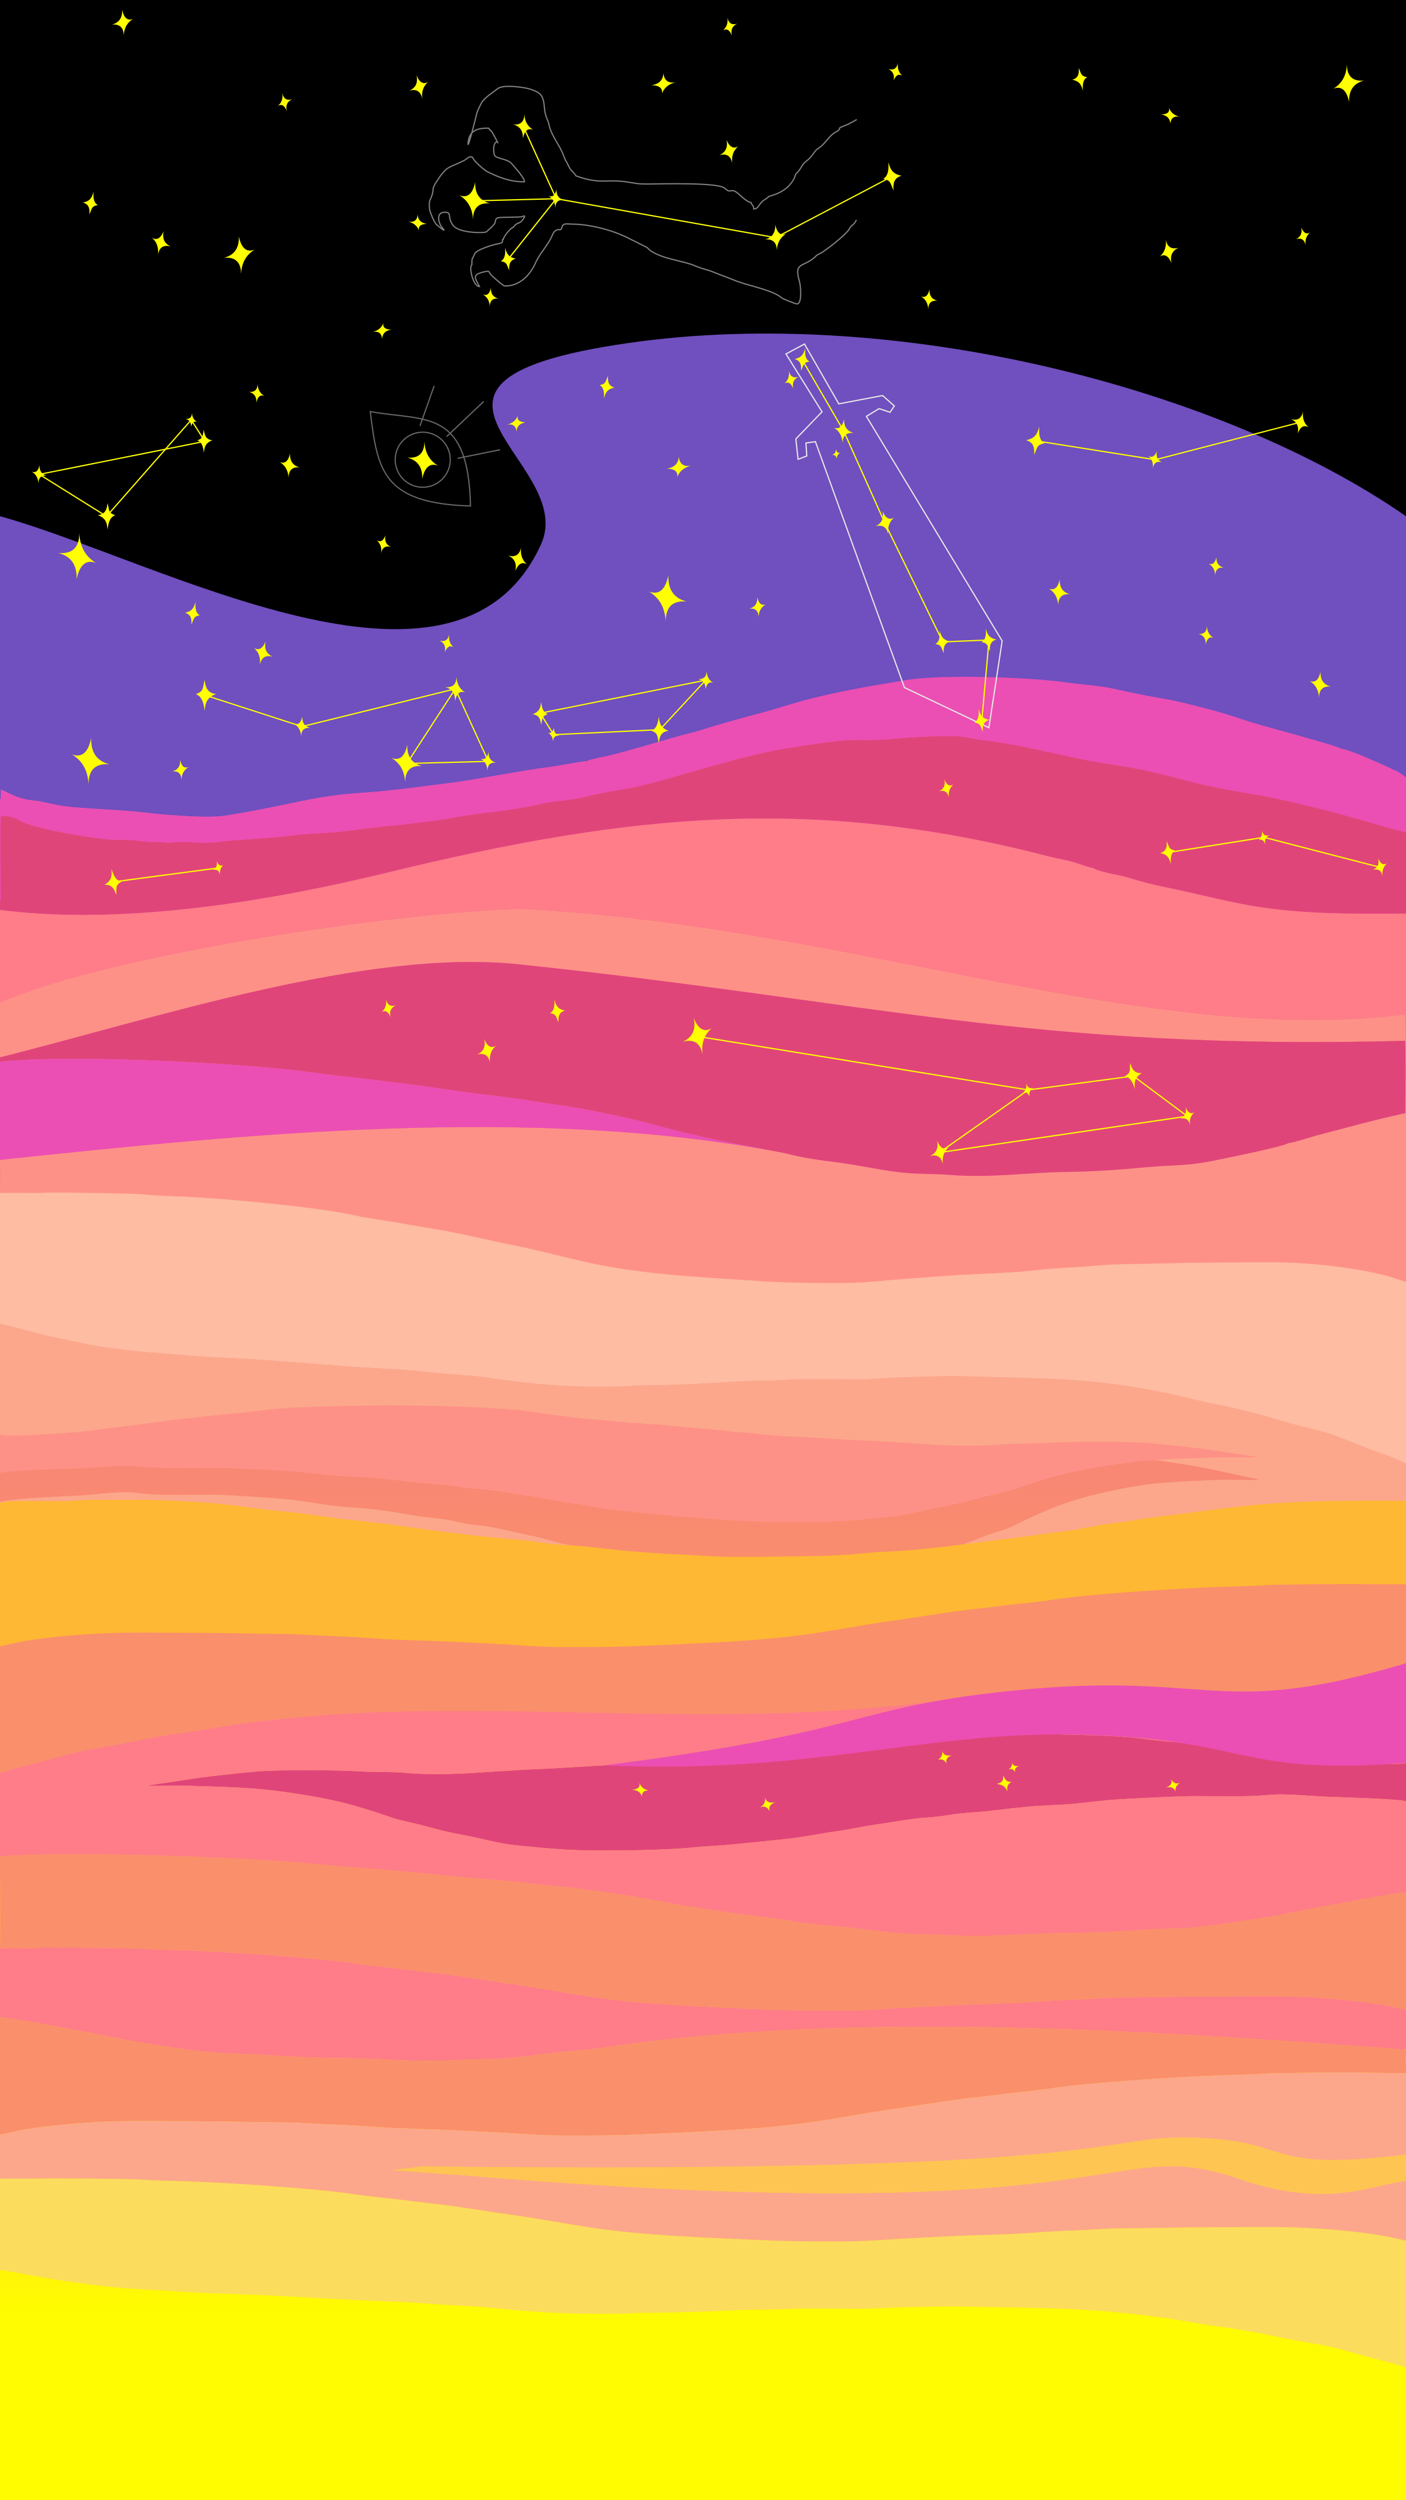 <?xml version="1.0" encoding="UTF-8"?>
<!DOCTYPE svg PUBLIC "-//W3C//DTD SVG 1.1//EN" "http://www.w3.org/Graphics/SVG/1.1/DTD/svg11.dtd">
<!-- Creator: CorelDRAW 2018 (64-Bit Evaluation Version) -->
<svg xmlns="http://www.w3.org/2000/svg" xml:space="preserve" width="100%" height="100%" version="1.1" style="shape-rendering:geometricPrecision; text-rendering:geometricPrecision; image-rendering:optimizeQuality; fill-rule:evenodd; clip-rule:evenodd"
viewBox="0 0 22860 40640"
 xmlns:xlink="http://www.w3.org/1999/xlink">
 <rect x="0" y="0" width="22860" height="40640" fill="#333333" stroke="none"/>
 <defs>
  <style type="text/css">
   <![CDATA[
    .str3 {stroke:#666666;stroke-width:20;stroke-miterlimit:22.926}
    .str1 {stroke:gray;stroke-width:20;stroke-miterlimit:22.926}
    .str2 {stroke:#E6E6E6;stroke-width:20;stroke-miterlimit:22.926}
    .str0 {stroke:yellow;stroke-width:20;stroke-miterlimit:22.926}
    .str4 {stroke:#666666;stroke-width:20;stroke-linecap:round;stroke-miterlimit:22.926}
    .fil14 {fill:none}
    .fil10 {fill:#FCDC5D}
    .fil2 {fill:black}
    .fil7 {fill:#FCA78B}
    .fil11 {fill:#FE7D88}
    .fil6 {fill:#FE9187}
    .fil8 {fill:#FEBCA2}
    .fil12 {fill:#FFB833}
    .fil13 {fill:#FFC552}
    .fil5 {fill:yellow}
    .fil9 {fill:#FA8F6B}
    .fil3 {fill:#E0457A}
    .fil4 {fill:#EB4FB3}
    .fil1 {fill:#704FBF}
    .fil0 {fill:url(#id0)}
   ]]>
  </style>
  <linearGradient id="id0" gradientUnits="userSpaceOnUse" x1="11430.01" y1="40640" x2="11430.01" y2="10337.49">
   <stop offset="0" style="stop-opacity:1; stop-color:#FFFC00"/>
   <stop offset="0.102" style="stop-opacity:1; stop-color:#FFFB01"/>
   <stop offset="0.49" style="stop-opacity:1; stop-color:#FA8F6B"/>
   <stop offset="1" style="stop-opacity:1; stop-color:#EB4FB3"/>
  </linearGradient>
 </defs>
 <g id="Layer_x0020_1">
  <rect class="fil0" x="-0.01" y="10337.48" width="22860" height="30302.51"/>
  <rect class="fil1" y="5409.9" width="22860" height="6189.14"/>
  <path class="fil2" d="M-0 0l22860 0 0 8390.77c-2977.67,-2067.51 -8265.47,-3446.21 -12650.12,-2814.3 -4357.41,627.99 -794.47,1914.59 -1414.54,3273.41 -1374.59,3012.28 -6228.92,247.77 -8795.34,-459.11l0 -8390.77z"/>
  <path class="fil3" d="M-0 14790.59c2368.14,308.5 5203.33,-340.82 6347.7,-618.6 3833.82,-930.8 6841.58,-1257.96 10718.95,-246.91 119.59,31.19 239.77,48.36 361.27,81.31 115.36,31.3 235,82.93 348.6,106.14 134.21,74.16 415.08,105.9 575.38,156.02 196.68,61.51 392.42,111.64 593.9,152.43 403.32,81.66 817.76,188.18 1221.2,268.32 892.14,177.22 1775.91,165.43 2693,161.21l0 -1320.99c-446.92,-112.08 -887.66,-256.89 -1333.21,-366.81 -229.21,-56.53 -447.42,-110.54 -681.52,-162.46 -449.21,-99.6 -985.14,-166.81 -1397.81,-273.34 -458.02,-118.22 -912.71,-239.79 -1381.99,-303.36 -234.77,-31.81 -470.82,-82.52 -700.86,-130.73 -467.13,-97.91 -924.78,-213.73 -1405.75,-265.91 -120.89,-13.12 -240.41,-50.12 -359.38,-56.43 -321.5,-17.04 -859.03,14.21 -1171.32,46.8 -255.25,26.64 -522.96,-4.83 -784.11,23.37 -237.6,25.63 -488.37,65.84 -725.38,100.57 -452.62,66.31 -922.59,194.75 -1367.49,316.96 -368.79,101.31 -996.24,297.66 -1336.53,355.04 -232.72,39.23 -471.63,79.52 -699.41,138.63 -234.84,60.94 -481.72,59 -715.46,114.05 -527.47,124.22 -914.72,127.21 -1433.94,225.85 -265.8,50.49 -806.99,112.47 -1100.2,138.9 -396.02,35.7 -688.72,102.25 -1110.33,114.79 -249.58,7.42 -501.93,50.52 -749.88,69.82l-760.83 56.21c-366.31,61.1 -486.01,0.5 -769.43,14.37 -76.68,3.75 -106.37,21.11 -187.64,7.68 -66.94,-11.05 -125.14,-9.03 -192.04,-9.02 -133.42,0.01 -250.49,-22.64 -379.94,-29.8 -128.9,-7.11 -254.71,-0.99 -382.79,-12.49 -285.56,-25.63 -1163.22,-171.92 -1388.18,-292.7 -138.47,-74.34 -167.03,-84.85 -330.96,-89.17 -24.94,466.57 -13.62,1042.27 -13.62,1530.25z"/>
  <path class="fil1" d="M22647.12 12509.9c81.91,24.23 152.34,83.27 212.88,125.68l0 -1036.54c-83.52,-41.59 -159.78,-118.19 -182.59,-134.37 -135.93,-96.38 -465.96,-338.95 -590.23,-392.97 -46,-20 -73.74,-25.78 -117.2,-48.84l-344.93 -127.48c-72.2,-16.93 -157.48,-63.99 -226.26,-98.64 -36.33,-18.31 -78.95,-23.81 -111.7,-43.32 -31.94,-19.02 -71.55,-29.59 -102.9,-57.33l-21184.19 0 0 1585.32 0 731.81c1.69,-3 3.32,-7.37 4.08,-9.88 18.71,-61.73 8.06,-92.21 11.99,-170.39 202.41,93.66 290.24,155.69 528.22,178.48 172.72,16.53 334.3,77.36 579.71,102.61 417.03,42.9 834.1,45.73 1246.33,95.98 290.44,35.4 994.48,92.68 1266.14,51.9 385.91,-57.94 771.31,-137.13 1154.08,-217.19 492.98,-103.1 698.1,-129.95 1196.71,-165.66 408.81,-29.29 816.59,-87.73 1213.78,-136.94 601.95,-74.58 1161.69,-201.59 1764.95,-278.32 94.2,-11.98 551.24,-99 589.48,-92.42 18.71,-22.3 7.13,-11.39 45.26,-21.18l141.16 -33.56c61.96,-14.86 119.13,-23.77 184.64,-39.74 129.65,-31.63 240.5,-63.69 369.01,-99.35 246.3,-68.33 484.05,-138.8 727.7,-208.85 122.87,-35.34 249.35,-60.47 366.78,-98.49 318.45,-103.1 761.6,-219.66 1093.69,-312.79 239.84,-67.25 477.82,-147.67 727.74,-208.66 564.65,-137.8 980.38,-205.26 1543.7,-297.18 578.81,-94.46 2022.1,-40.64 2561.4,38.04 268.74,39.2 544.61,49.67 806.09,108.14 246.54,55.13 518.36,113.5 765.16,153.64 253.57,41.24 508.55,110.05 756.75,173.45 249.2,63.64 474.43,146.06 718.34,222.05 192.85,60.07 1370.59,372.07 1440.87,423.97 79.52,6.67 344.18,112.57 429.71,151.65 137.59,62.86 278.31,116.88 413.65,187.37z"/>
  <path class="fil4" d="M21803.76 12170.88c-70.28,-51.9 -1248.02,-363.9 -1440.87,-423.97 -243.91,-75.99 -469.14,-158.41 -718.34,-222.05 -248.2,-63.4 -503.18,-132.21 -756.75,-173.45 -246.8,-40.14 -518.62,-98.51 -765.16,-153.64 -261.48,-58.47 -537.35,-68.94 -806.09,-108.14 -539.3,-78.68 -1982.59,-132.5 -2561.4,-38.04 -563.32,91.92 -979.05,159.38 -1543.7,297.18 -249.92,60.99 -487.9,141.41 -727.74,208.66 -332.09,93.13 -775.24,209.69 -1093.69,312.79 -117.43,38.02 -243.91,63.15 -366.78,98.49 -243.65,70.05 -481.4,140.52 -727.7,208.85 -128.51,35.66 -239.36,67.72 -369.01,99.35 -65.51,15.97 -122.68,24.88 -184.64,39.74l-141.16 33.56c-38.13,9.79 -26.55,-1.12 -45.26,21.18 -38.24,-6.58 -495.28,80.44 -589.48,92.42 -603.26,76.73 -1163,203.74 -1764.95,278.32 -397.19,49.21 -804.97,107.65 -1213.78,136.94 -498.61,35.71 -703.73,62.56 -1196.71,165.66 -382.77,80.06 -768.17,159.25 -1154.08,217.19 -271.66,40.78 -975.7,-16.5 -1266.14,-51.9 -412.23,-50.25 -829.3,-53.08 -1246.33,-95.98 -245.41,-25.25 -406.99,-86.08 -579.71,-102.61 -237.98,-22.79 -325.81,-84.82 -528.22,-178.48 -3.93,78.18 6.72,108.66 -11.99,170.39 -0.76,2.51 -2.39,6.88 -4.08,9.88l0 1648.14c17.46,-44.18 11.89,-105.61 11.61,-160.34 -1.5,-297.11 -9.07,-1033.47 2.01,-1240.68 163.93,4.32 192.49,14.83 330.96,89.17 224.96,120.78 1102.62,267.07 1388.18,292.7 128.08,11.5 253.89,5.38 382.79,12.49 129.45,7.16 246.52,29.81 379.94,29.8 66.9,-0.01 125.1,-2.03 192.04,9.02 81.27,13.43 110.96,-3.93 187.64,-7.68 283.42,-13.87 403.12,46.73 769.43,-14.37l760.83 -56.21c247.95,-19.3 500.3,-62.4 749.88,-69.82 421.61,-12.54 714.31,-79.09 1110.33,-114.79 293.21,-26.43 834.4,-88.41 1100.2,-138.9 519.22,-98.64 906.47,-101.63 1433.94,-225.85 233.74,-55.05 480.62,-53.11 715.46,-114.05 227.78,-59.11 466.69,-99.4 699.41,-138.63 340.29,-57.38 967.74,-253.73 1336.53,-355.04 444.9,-122.21 914.87,-250.65 1367.49,-316.96 237.01,-34.73 487.78,-74.94 725.38,-100.57 261.15,-28.2 528.86,3.27 784.11,-23.37 312.29,-32.59 849.82,-63.84 1171.32,-46.8 118.97,6.31 238.49,43.31 359.38,56.43 480.97,52.18 938.62,168 1405.75,265.91 230.04,48.21 466.09,98.92 700.86,130.73 469.28,63.57 923.97,185.14 1381.99,303.36 412.67,106.53 948.6,173.74 1397.81,273.34 234.1,51.92 452.31,105.93 681.52,162.46 445.55,109.92 886.29,254.73 1333.21,366.81l0 -893.94c-60.54,-42.41 -130.97,-101.45 -212.88,-125.68 -135.34,-70.49 -276.06,-124.51 -413.65,-187.37 -85.53,-39.08 -350.19,-144.98 -429.71,-151.65z"/>
  <path class="fil5" d="M6366.17 12320.75c126.86,47.22 215.19,-16.99 256.5,-217.17 -7.12,202.61 84.3,308.35 242.59,348.37 -181.91,-15.44 -278.49,68.26 -277.89,264.88 -9.72,-159.49 -63.13,-300.24 -221.2,-396.08z"/>
  <path class="fil5" d="M4778.43 11762.2c67.6,25.16 114.67,-9.06 136.68,-115.73 -3.79,107.97 44.93,164.32 129.27,185.64 -96.93,-8.23 -148.4,36.38 -148.08,141.15 -5.18,-84.99 -33.64,-159.99 -117.87,-211.06z"/>
  <path class="fil5" d="M3328 11556.53c9.73,-154.2 52.31,-223.33 184.26,-276.55 -142.19,-13.41 -172.42,-114.05 -184.58,-228.76 -36.19,132.34 -7.78,182.11 -144,231.81 111.97,42.59 128.62,166.66 144.32,273.5z"/>
  <path class="fil5" d="M8797.17 11405.31c-7.22,114.44 -38.82,165.75 -136.75,205.24 105.53,9.96 127.97,84.65 136.99,169.78 26.86,-98.22 5.77,-135.15 106.87,-172.04 -83.1,-31.61 -95.46,-123.69 -107.11,-202.98z"/>
  <path class="fil5" d="M10712.49 11643.89c8.31,131.69 44.67,190.74 157.36,236.19 -121.44,11.45 -147.25,97.4 -157.64,195.37 -30.9,-113.03 -6.64,-155.53 -122.98,-197.97 95.63,-36.38 109.85,-142.34 123.26,-233.59z"/>
  <path class="fil5" d="M1168.51 12262.12c155.67,57.94 264.05,-20.85 314.74,-266.48 -8.74,248.61 103.44,378.36 297.67,427.47 -223.22,-18.94 -341.73,83.76 -340.98,325.02 -11.94,-195.7 -77.47,-368.4 -271.43,-486.01z"/>
  <path class="fil5" d="M7564.86 11255.22c-82.65,-30.77 -140.2,11.06 -167.11,141.48 4.64,-132 -54.92,-200.89 -158.04,-226.96 118.51,10.06 181.43,-44.47 181.04,-172.57 6.33,103.91 41.13,195.6 144.11,258.05z"/>
  <path class="fil5" d="M11596.1 11099.68c-62.16,-23.14 -105.43,8.32 -125.67,106.39 3.49,-99.26 -41.3,-151.07 -118.84,-170.67 89.12,7.56 136.43,-33.44 136.14,-129.77 4.76,78.14 30.93,147.09 108.37,194.05z"/>
  <path class="fil5" d="M7815.18 12330.77c63.43,23.61 107.6,-8.5 128.25,-108.59 -3.56,101.31 42.15,154.18 121.3,174.19 -90.96,-7.72 -139.25,34.13 -138.95,132.44 -4.86,-79.75 -31.56,-150.12 -110.6,-198.04z"/>
  <path class="fil5" d="M8908.39 11907.56c48.26,17.96 81.87,-6.46 97.58,-82.62 -2.71,77.08 32.07,117.31 92.29,132.53 -69.2,-5.87 -105.95,25.97 -105.72,100.77 -3.7,-60.67 -24.01,-114.22 -84.15,-150.68z"/>
  <path class="fil5" d="M3066.36 12468.01c-67.6,25.16 -114.67,-9.06 -136.68,-115.73 3.79,107.97 -44.93,164.32 -129.27,185.64 96.93,-8.22 148.4,36.38 148.08,141.15 5.18,-84.99 33.64,-159.99 117.87,-211.06z"/>
  <path class="fil6" d="M-0 18853.65c4058.43,-431.58 8685.01,-888.95 12717.07,-118.11 99.23,18.97 181.96,44.17 280.94,64.06 192.74,38.74 382.7,64.86 584.7,89.55 397.76,48.63 789.39,148.32 1184.79,178.82 209.71,16.18 429.45,10.59 642.21,27.44 714.78,56.6 1271.24,-37.63 1935.19,-46.62 449.02,-6.08 851.2,-35.25 1283.03,-75.4 511.68,-47.57 654.41,-8.73 1224.36,-131.7 92.45,-19.95 1040.26,-209.7 1096.26,-262.79 54.55,3.96 384.25,-103.11 468.41,-125.74 159.33,-42.85 322.4,-82.98 479.46,-125.75 316.27,-86.14 644.27,-167.21 963.58,-236.86l0 2745.81 -272.17 -87.64c-368.15,-107.28 -931.36,-180.48 -1340.33,-210.66 -484.55,-35.75 -1028.38,-16.41 -1519.71,-15.93 -510.31,0.5 -1000.05,20.82 -1509.62,26.35 -245.77,2.67 -479.29,35.91 -718.59,46.7 -237.18,10.68 -473.83,30.52 -709.33,55.54 -472.14,50.17 -971.18,51.27 -1447.87,89.53 -237.9,19.1 -481.29,33.7 -718.08,52.86 -238.54,19.3 -470.87,47.8 -709.66,55.58 -373.6,12.18 -1133.69,2.88 -1506.15,-22.84 -904.03,-62.44 -1900.08,-102.27 -2783.55,-291.53 -423.06,-90.62 -830.79,-205.68 -1264.47,-291.55 -374.85,-74.21 -933.82,-211.48 -1285.73,-265.76 -221.88,-34.22 -434.1,-74.72 -657.39,-112.2 -216.68,-36.37 -447.33,-64.89 -658.14,-112.08 -599.12,-134.12 -2088.43,-272.67 -2781.04,-303.84 -162.11,-7.29 -485.75,-15.74 -646.13,-35.71 -154.3,-19.22 -1414.2,-34.37 -1592.63,-27.45 -243.79,9.44 -493.98,10.04 -739.41,17.2 8.8,-724.43 0,-188.71 0,-549.28z"/>
  <path class="fil7" d="M5596.95 25498.64l-646.39 -129.69c-222.2,-46.4 -445.2,-63.06 -664.37,-104.44 -579.78,-109.47 -749.07,-148.06 -1345.45,-190.5 -596.43,-42.45 -908.1,-30.15 -1493.25,-27.82 -106.49,0.43 -234.45,17.21 -337.54,25.26 -249.07,19.45 -961.42,-39.37 -1109.95,42.36l0 -696.96c125.54,-62.75 1146.92,-96.43 1366.2,-112.31 236.08,-17.08 434.31,-48.38 687.71,-49.32 114.93,-0.42 220.76,19.68 330.29,29.02 312.09,26.59 741.11,10.78 1066.37,11.02 235.7,0.18 1129.9,60.88 1365.13,90.61 214.31,27.07 419.6,67.38 631.72,93.06 224.03,27.12 455.08,30.83 674.5,59.81 209.64,27.69 420.63,61.92 629.34,98.28 212,36.94 445.93,42.55 644.49,90.99 296.34,72.29 382.46,52.63 629.38,100.5 200.19,38.81 405.67,91.05 606.89,132.05 182.22,37.13 359.91,97.97 585.48,144.18 212.33,43.51 402.1,95.49 603.16,140.42 204.45,45.68 415.63,74.01 623.5,103.37 220.08,31.08 419.37,64.6 645.69,90.36 114.16,12.99 229.47,21.57 340.56,31.95 110.74,10.35 209.4,30.69 322.32,41.27 468.97,43.95 919.72,51.57 1402.55,51.62 448.93,0.05 909.57,-61.58 1334.06,-124.12 168.03,-24.75 412.62,-104.56 582.02,-161.47 184.86,-62.12 375.8,-103.78 566.09,-168.71 180.58,-61.62 358.55,-139.9 545.61,-199.89 320.93,-102.91 244.33,-87.46 520.66,-216.95 386.71,-181.22 663.47,-291.51 1087.09,-395.43 823.48,-202.01 1155.9,-203.94 1957.04,-241.09 237.4,-11.01 485.26,5.24 724.37,-1.06 -54.75,-23.83 -484.91,-105.53 -590.07,-131.02 -328.14,-79.52 -871.03,-163.69 -1210.55,-204.35 -347.72,-41.64 -1307.37,-35.7 -1685.81,0.64 -168.48,16.18 -529.22,6.32 -673.61,27.45 -305.22,44.68 -710.36,39.06 -1011.16,18.05l-968.05 -86.93c-108.23,-9.71 -218.1,-14.12 -325.15,-20.72 -326,-20.09 -666.98,-60.72 -977.8,-80.01 -113.83,-7.06 -220.79,-11.32 -333.22,-21.73 -208.01,-19.27 -413.77,-65.37 -619.85,-83.77 -207.34,-18.53 -412.02,-61.39 -622.97,-84.73 -201.91,-22.34 -416.12,-56.48 -619.72,-82.39 -211.16,-26.88 -425.9,-42.96 -637.84,-66.39 -213.47,-23.6 -423.78,-59.29 -634.56,-81.87 -200.33,-21.46 -401.71,-71.12 -605.65,-103 -191.72,-29.96 -389.99,-90.29 -589.7,-111.72 -734.68,-78.86 -1265.55,-94.4 -2019.94,-95.04 -461.32,-0.4 -1559.28,13.42 -2010.21,98.69 -319.97,60.51 -605.73,93.22 -924.68,137.31 -103.51,14.31 -196.06,39.83 -299.96,52.98 -418.64,52.97 -799.28,151.69 -1202.26,212.24 -202.21,30.39 -394.03,82.28 -598.64,107.45 -220.43,27.12 -1154.68,136.95 -1310.82,64.48l0 -92.89 0 -1663.81 0 -1532.56 10.91 -0.89 2.12 1287.29c198.64,38.96 428.85,109.14 628.96,163.31 211.77,57.32 435.64,94.67 657.18,143.78 462.01,102.41 939.71,143.44 1422.61,179.52 239.24,17.87 486.9,48.67 728.95,57.56 781.45,28.69 1450.15,92.11 2228,151.43 245.36,18.72 492.05,29.42 739.46,43.18 243.74,13.55 487.61,42.3 729.72,66.01 244.22,23.93 496.49,31.93 736.96,65.83 864.1,121.81 1308.66,165.47 2220.64,148.51 123.01,-2.28 244.42,-18.62 369.42,-18.56 326.06,0.17 840.08,-20.82 1160.17,-40.32 252.96,-15.41 483.4,-34.76 739.7,-34.47 262.66,0.3 512.98,-25.72 770.21,-24.86 263.82,0.88 526.93,-0.52 790.76,3.83 256.92,4.24 509.57,-30.22 759.57,-35.26 259.29,-5.22 508.9,-17.9 770.59,-18.23 262.34,-0.35 519.58,11.85 780.72,18.26 1140.18,28 1752.73,50.11 2879.96,291.44 219.59,47.01 432.86,111.17 655.36,151.25 213.16,38.41 443.98,98.02 652.47,150.05 217.54,54.28 412.87,126.65 628.22,179.18 715.44,174.48 564.86,151.73 1215.46,399.96 268.5,102.44 297.26,98.37 581.88,231.02l0 1274.76c-917.08,-3.44 -1800.86,-13.06 -2692.99,131.45 -403.45,65.34 -817.89,152.21 -1221.21,218.79 -201.47,33.26 -397.22,74.14 -593.9,124.29 -160.3,40.87 -441.17,66.75 -575.38,127.22 -113.6,18.93 -233.24,61.03 -348.59,86.55 -121.5,26.87 -241.69,40.87 -361.28,66.3 -466.2,99.12 -980.54,178.84 -1456.6,270.73 -248.38,47.94 -488.2,82.8 -742.86,118.94 -257.95,36.62 -521.41,36.75 -777.2,74.34 -252.16,37.06 -532.88,62.15 -784.8,68.73 -350.81,9.18 -1384.96,35.36 -1681.05,10.68 -528.46,-44.04 -1042.13,-70.11 -1561.25,-145.82 -250.33,-36.5 -506.02,-90.65 -754.86,-109.47 -134.6,-10.18 -248.76,-21.84 -379.66,-42.64 -122.42,-19.46 -238.05,-54.51 -365.05,-72.75 -257.5,-36.96 -505.37,-63.07 -759.6,-101.54 -120.81,-18.29 -241.69,-43.56 -363.52,-63.39 -398.87,-64.95 -697.98,-131.04 -1092.5,-209.14 -121.25,-24 -242.48,-39.83 -365.31,-61.51 -122.56,-21.64 -267.92,-48.67 -385.44,-58.07z"/>
  <path class="fil6" d="M-0 23941.77l0 -624.92c156.14,50.53 1090.39,-26.05 1310.82,-44.96 204.61,-17.55 396.43,-53.73 598.64,-74.92 402.98,-42.22 783.62,-111.06 1202.26,-147.99 103.9,-9.17 196.45,-26.96 299.96,-36.94 318.95,-30.75 604.71,-53.56 924.68,-95.75 450.93,-59.45 1548.89,-69.09 2010.21,-68.81 754.39,0.44 1285.26,11.28 2019.94,66.27 199.71,14.94 397.98,57 589.7,77.9 203.94,22.23 405.32,56.85 605.65,71.82 210.78,15.74 421.09,40.63 634.56,57.08 211.94,16.34 426.68,27.55 637.84,46.29 203.6,18.07 417.81,41.88 619.72,57.46 210.95,16.27 415.63,46.16 622.97,59.07 206.08,12.84 411.84,44.98 619.85,58.42 112.43,7.25 219.39,10.23 333.22,15.15 310.82,13.45 651.8,41.78 977.8,55.79 107.05,4.6 216.92,7.68 325.15,14.45l968.05 60.61c300.8,14.65 705.94,18.57 1011.16,-12.58 144.39,-14.74 505.13,-7.86 673.61,-19.14 378.44,-25.34 1338.09,-29.48 1685.81,-0.45 339.52,28.35 882.41,87.04 1210.55,142.49 105.16,17.77 535.32,74.74 590.07,91.36 -239.11,4.39 -486.97,-6.94 -724.37,0.74 -801.14,25.9 -1133.56,27.25 -1957.04,168.1 -423.62,72.47 -700.38,149.37 -1087.09,275.73 -276.33,90.29 -199.73,79.52 -520.66,151.28 -187.06,41.83 -365.03,96.41 -545.61,139.38 -190.29,45.27 -381.23,74.32 -566.09,117.63 -169.4,39.69 -413.99,95.34 -582.02,112.59 -424.49,43.61 -885.13,86.59 -1334.06,86.55 -482.83,-0.03 -933.58,-5.34 -1402.55,-35.99 -112.92,-7.38 -211.58,-21.56 -322.32,-28.77 -111.09,-7.24 -226.4,-13.23 -340.56,-22.29 -226.32,-17.96 -425.61,-41.33 -645.69,-63 -207.87,-20.47 -419.05,-40.23 -623.5,-72.08 -201.06,-31.33 -390.83,-67.57 -603.16,-97.91 -225.57,-32.22 -403.26,-74.65 -585.48,-100.54 -201.22,-28.58 -406.7,-65.01 -606.89,-92.07 -246.92,-33.38 -333.04,-19.67 -629.38,-70.08 -198.56,-33.78 -432.49,-37.69 -644.49,-63.44 -208.71,-25.36 -419.7,-49.23 -629.34,-68.53 -219.42,-20.21 -450.47,-22.8 -674.5,-41.71 -212.12,-17.91 -417.41,-46.01 -631.72,-64.89 -235.23,-20.73 -1129.43,-63.06 -1365.13,-63.18 -325.26,-0.16 -754.28,10.85 -1066.37,-7.68 -109.53,-6.51 -215.36,-20.53 -330.29,-20.24 -253.4,0.66 -451.63,22.48 -687.71,34.39 -219.28,11.07 -1240.66,34.56 -1366.2,78.31z"/>
  <path class="fil8" d="M-0 19391.49c245.43,-7.17 495.62,3.68 739.41,-5.76 178.43,-6.92 1438.33,8.23 1592.63,27.45 160.38,19.97 484.02,28.42 646.13,35.71 692.61,31.17 2181.92,169.72 2781.04,303.84 210.81,47.19 441.46,75.71 658.14,112.08 223.29,37.48 435.51,77.98 657.39,112.2 351.91,54.28 910.88,191.55 1285.73,265.76 433.68,85.87 841.41,200.93 1264.47,291.55 883.47,189.26 1879.52,229.09 2783.55,291.53 372.46,25.72 1132.55,35.02 1506.15,22.84 238.79,-7.78 471.12,-36.28 709.66,-55.58 236.79,-19.16 480.18,-33.76 718.08,-52.86 476.69,-38.26 975.73,-39.36 1447.87,-89.53 235.5,-25.02 472.15,-44.86 709.33,-55.54 239.3,-10.79 472.82,-44.03 718.59,-46.7 509.57,-5.53 999.31,-25.85 1509.62,-26.35 491.33,-0.48 1035.16,-19.82 1519.71,15.93 408.97,30.18 972.18,103.38 1340.33,210.66l272.17 87.64 0 2953.83c-284.62,-132.65 -313.38,-128.58 -581.88,-231.02 -650.6,-248.23 -500.02,-225.48 -1215.46,-399.96 -215.35,-52.53 -410.68,-124.9 -628.22,-179.18 -208.49,-52.03 -439.31,-111.64 -652.47,-150.05 -222.5,-40.08 -435.77,-104.24 -655.36,-151.25 -1127.23,-241.33 -1739.78,-263.44 -2879.96,-291.44 -261.14,-6.41 -518.38,-18.61 -780.72,-18.26 -261.69,0.33 -511.3,13.01 -770.59,18.23 -250,5.04 -502.65,39.5 -759.57,35.26 -263.83,-4.35 -526.94,-2.95 -790.76,-3.83 -257.23,-0.86 -507.55,25.16 -770.21,24.86 -256.3,-0.29 -486.74,19.06 -739.7,34.47 -320.09,19.5 -834.11,40.49 -1160.17,40.32 -125,-0.06 -246.41,16.28 -369.42,18.56 -911.98,16.96 -1356.54,-26.7 -2220.64,-148.51 -240.47,-33.9 -492.74,-41.9 -736.96,-65.83 -242.11,-23.71 -485.98,-52.46 -729.72,-66.01 -247.41,-13.76 -494.1,-24.46 -739.46,-43.18 -777.85,-59.32 -1446.55,-122.74 -2228,-151.43 -242.05,-8.89 -489.71,-39.69 -728.95,-57.56 -482.9,-36.08 -960.6,-77.11 -1422.61,-179.52 -221.54,-49.11 -445.41,-86.46 -657.18,-143.78 -200.11,-54.17 -443.35,-124.35 -641.99,-163.31l0 -2126.28z"/>
  <path class="fil3" d="M22860 29279.79l0 -624.92c-156.14,50.53 -1090.39,-26.05 -1310.82,-44.96 -204.61,-17.55 -396.43,-53.73 -598.64,-74.92 -402.98,-42.22 -783.62,-111.06 -1202.26,-148 -103.9,-9.17 -196.45,-26.95 -299.96,-36.93 -318.95,-30.75 -604.71,-53.56 -924.68,-95.75 -450.93,-59.46 -1548.89,-69.09 -2010.21,-68.82 -754.39,0.45 -1285.26,11.29 -2019.94,66.27 -199.71,14.95 -397.98,57.01 -589.7,77.91 -203.94,22.23 -405.32,56.85 -605.65,71.82 -210.78,15.74 -421.09,40.63 -634.56,57.08 -211.94,16.34 -426.68,27.55 -637.84,46.29 -203.6,18.07 -417.81,41.88 -619.72,57.45 -210.95,16.28 -415.63,46.16 -622.97,59.08 -206.08,12.84 -411.84,44.98 -619.85,58.41 -112.43,7.26 -219.39,10.23 -333.22,15.16 -310.82,13.45 -651.8,41.78 -977.8,55.79 -107.05,4.6 -216.92,7.68 -325.15,14.44l-968.05 60.62c-300.8,14.65 -705.94,18.57 -1011.16,-12.58 -144.39,-14.74 -505.13,-7.86 -673.61,-19.15 -378.44,-25.34 -1338.09,-29.47 -1685.81,-0.44 -339.52,28.35 -882.41,87.04 -1210.55,142.49 -105.16,17.77 -535.32,74.74 -590.07,91.36 239.11,4.39 486.97,-6.94 724.37,0.74 801.14,25.9 1133.56,27.25 1957.04,168.1 423.62,72.46 700.38,149.37 1087.09,275.73 276.33,90.29 199.73,79.52 520.66,151.28 187.06,41.83 365.03,96.41 545.61,139.38 190.29,45.27 381.23,74.32 566.09,117.63 169.4,39.69 413.99,95.34 582.02,112.59 424.49,43.61 885.13,86.58 1334.06,86.55 482.83,-0.04 933.58,-5.34 1402.55,-35.99 112.92,-7.38 211.58,-21.56 322.32,-28.78 111.09,-7.24 226.4,-13.22 340.56,-22.28 226.32,-17.96 425.61,-41.33 645.69,-63 207.87,-20.48 419.05,-40.23 623.5,-72.09 201.06,-31.32 390.83,-67.57 603.16,-97.9 225.57,-32.22 403.26,-74.65 585.48,-100.54 201.22,-28.59 406.7,-65.01 606.89,-92.07 246.92,-33.38 333.04,-19.67 629.38,-70.08 198.56,-33.78 432.49,-37.69 644.49,-63.45 208.71,-25.35 419.7,-49.22 629.34,-68.53 219.42,-20.2 450.47,-22.79 674.5,-41.7 212.12,-17.91 417.41,-46.01 631.72,-64.89 235.23,-20.73 1129.43,-63.06 1365.13,-63.18 325.26,-0.17 754.28,10.85 1066.37,-7.69 109.53,-6.51 215.36,-20.53 330.29,-20.23 253.4,0.65 451.63,22.48 687.71,34.39 219.28,11.07 1240.66,34.56 1366.2,78.31z"/>
  <path class="fil9" d="M22860 25752.24c-245.43,-5 -495.62,2.57 -739.41,-4.02 -178.43,-4.82 -1438.33,5.74 -1592.63,19.14 -160.38,13.93 -484.02,19.82 -646.13,24.91 -692.61,21.73 -2181.92,118.34 -2781.04,211.86 -210.81,32.91 -441.46,52.79 -658.14,78.15 -223.29,26.13 -435.51,54.37 -657.39,78.23 -351.91,37.85 -910.88,133.57 -1285.73,185.32 -433.68,59.87 -841.41,140.1 -1264.47,203.29 -883.47,131.97 -1879.52,159.74 -2783.55,203.28 -372.46,17.93 -1132.55,24.41 -1506.15,15.92 -238.79,-5.42 -471.12,-25.3 -709.66,-38.75 -236.79,-13.37 -480.18,-23.54 -718.08,-36.86 -476.69,-26.68 -975.73,-27.45 -1447.87,-62.43 -235.5,-17.45 -472.15,-31.28 -709.33,-38.73 -239.3,-7.52 -472.82,-30.7 -718.59,-32.56 -509.57,-3.85 -999.31,-18.02 -1509.62,-18.37 -491.33,-0.34 -1035.16,-13.82 -1519.71,11.11 -408.97,21.04 -972.18,72.08 -1340.33,146.89l-272.17 61.1 0 2059.66c284.62,-92.49 313.38,-89.65 581.88,-161.09 650.6,-173.08 500.02,-157.22 1215.46,-278.88 215.35,-36.63 410.68,-87.09 628.22,-124.94 208.49,-36.28 439.31,-77.85 652.47,-104.62 222.5,-27.95 435.77,-72.69 655.36,-105.47 1127.23,-168.28 1739.78,-183.7 2879.96,-203.21 261.14,-4.47 518.38,-12.98 780.72,-12.74 261.69,0.23 511.3,9.07 770.59,12.72 250,3.5 502.65,27.54 759.57,24.58 263.83,-3.04 526.94,-2.06 790.76,-2.67 257.23,-0.6 507.55,17.54 770.21,17.33 256.3,-0.2 486.74,13.29 739.7,24.04 320.09,13.59 834.11,28.23 1160.17,28.11 125,-0.04 246.41,11.35 369.42,12.95 911.98,11.82 1356.54,-18.62 2220.64,-103.56 240.47,-23.64 492.74,-29.22 736.96,-45.9 242.11,-16.54 485.98,-36.58 729.72,-46.03 247.41,-9.59 494.1,-17.06 739.46,-30.11 777.85,-41.36 1446.55,-85.58 2228,-105.59 242.05,-6.2 489.71,-27.67 728.95,-40.13 482.9,-25.16 960.6,-53.77 1422.61,-125.18 221.54,-34.24 445.41,-60.29 657.18,-100.26 200.11,-37.77 443.35,-86.7 641.99,-113.87l0 -1482.62z"/>
  <path class="fil10" d="M-0 35413.64c245.43,-5 495.62,2.56 739.41,-4.02 178.43,-4.82 1438.33,5.74 1592.63,19.14 160.38,13.93 484.02,19.82 646.13,24.9 692.61,21.74 2181.92,118.34 2781.04,211.87 210.81,32.9 441.46,52.78 658.14,78.14 223.29,26.14 435.51,54.38 657.39,78.24 351.91,37.85 910.88,133.57 1285.73,185.31 433.68,59.88 841.41,140.11 1264.47,203.3 883.47,131.97 1879.52,159.74 2783.55,203.28 372.46,17.93 1132.55,24.41 1506.15,15.92 238.79,-5.42 471.12,-25.3 709.66,-38.76 236.79,-13.36 480.18,-23.54 718.08,-36.85 476.69,-26.68 975.73,-27.45 1447.87,-62.43 235.5,-17.45 472.15,-31.28 709.33,-38.73 239.3,-7.52 472.82,-30.7 718.59,-32.56 509.57,-3.86 999.31,-18.03 1509.62,-18.37 491.33,-0.34 1035.16,-13.82 1519.71,11.11 408.97,21.04 972.18,72.08 1340.33,146.88l272.17 61.11 0 2059.66c-284.62,-92.5 -313.38,-89.66 -581.88,-161.09 -650.6,-173.08 -500.02,-157.22 -1215.46,-278.88 -215.35,-36.63 -410.68,-87.09 -628.22,-124.94 -208.49,-36.28 -439.31,-77.85 -652.47,-104.63 -222.5,-27.95 -435.77,-72.68 -655.36,-105.46 -1127.23,-168.28 -1739.78,-183.7 -2879.96,-203.22 -261.14,-4.47 -518.38,-12.98 -780.72,-12.73 -261.69,0.23 -511.3,9.07 -770.59,12.71 -250,3.51 -502.65,27.55 -759.57,24.59 -263.83,-3.04 -526.94,-2.06 -790.76,-2.67 -257.23,-0.6 -507.55,17.54 -770.21,17.33 -256.3,-0.2 -486.74,13.29 -739.7,24.04 -320.09,13.59 -834.11,28.23 -1160.17,28.11 -125,-0.04 -246.41,11.35 -369.42,12.94 -911.98,11.83 -1356.54,-18.61 -2220.64,-103.55 -240.47,-23.64 -492.74,-29.22 -736.96,-45.9 -242.11,-16.54 -485.98,-36.58 -729.72,-46.03 -247.41,-9.59 -494.1,-17.06 -739.46,-30.11 -777.85,-41.36 -1446.55,-85.58 -2228,-105.59 -242.05,-6.2 -489.71,-27.67 -728.95,-40.13 -482.9,-25.16 -960.6,-53.78 -1422.61,-125.18 -221.54,-34.24 -445.41,-60.29 -657.18,-100.26 -200.11,-37.77 -443.35,-86.7 -641.99,-113.87l0 -1482.62z"/>
  <path class="fil9" d="M-0 30172.13c1144.92,-84.9 4011.34,10.68 5195.38,132.92 230.48,23.79 470.92,37.51 705.3,57.84 467.54,40.57 928.69,76.93 1386.88,126.46 454.37,49.13 931.09,76.52 1386.75,130.84 230.54,27.49 460.61,45.24 683.85,72.85 346.04,42.81 972.24,132.08 1302.74,198 89.81,17.91 583.64,112.42 637.08,108.23 41.44,25.66 1314.98,189.72 1419.09,203.6 99.23,13.22 181.96,30.79 280.94,44.66 192.74,27.02 382.7,45.23 584.7,62.45 397.76,33.9 789.39,103.41 1184.79,124.68 209.71,11.29 429.45,7.39 642.21,19.13 714.78,39.47 1271.24,-26.23 1935.19,-32.51 449.02,-4.23 851.2,-24.57 1283.03,-52.57 511.68,-33.17 654.41,-6.08 1224.36,-91.83 92.45,-13.91 1040.26,-146.22 1096.26,-183.24 54.55,2.76 384.25,-71.89 468.41,-87.67 159.33,-29.88 322.4,-57.87 479.46,-87.69 316.27,-60.07 644.27,-116.59 963.58,-165.16l0 1914.61 -272.17 -61.11c-368.15,-74.8 -931.36,-125.84 -1340.33,-146.89 -484.55,-24.92 -1028.38,-11.44 -1519.71,-11.11 -510.31,0.35 -1000.05,14.52 -1509.62,18.38 -245.77,1.86 -479.29,25.04 -718.59,32.56 -237.18,7.45 -473.83,21.28 -709.33,38.73 -472.14,34.98 -971.18,35.74 -1447.87,62.43 -237.9,13.31 -481.29,23.49 -718.08,36.85 -238.54,13.46 -470.87,33.33 -709.66,38.76 -373.6,8.49 -1133.69,2.01 -1506.15,-15.93 -904.03,-43.53 -1900.08,-71.31 -2783.55,-203.28 -423.06,-63.19 -830.79,-143.41 -1264.47,-203.29 -374.85,-51.74 -933.82,-147.46 -1285.73,-185.31 -221.88,-23.86 -434.1,-52.1 -657.39,-78.24 -216.68,-25.36 -447.33,-45.24 -658.14,-78.14 -599.12,-93.53 -2088.43,-190.13 -2781.04,-211.87 -162.11,-5.09 -485.75,-10.97 -646.13,-24.9 -154.3,-13.4 -1414.2,-23.96 -1592.63,-19.14 -243.79,6.58 -493.98,7 -739.41,12 8.8,-505.14 0,-1004.84 0,-1496.1z"/>
  <path class="fil6" d="M8481.96 14772.26c5420.99,285.01 10096.9,2244.08 14361.97,1717.94 30.35,603.64 16.07,1218.38 16.07,1828.41 -17.46,-44.18 -11.89,-105.61 -11.61,-160.34 1.5,-297.11 9.07,-1033.47 -2.01,-1240.68 -6049.22,159.54 -8653.25,-641.8 -14414.54,-1243.06 -2487.38,-259.57 -5883.42,873.15 -8431.84,1512.24l0 -893.94c1899.55,-813.67 6575,-1475.6 8481.96,-1520.57z"/>
  <path class="fil3" d="M22846.38 16917.59c-6049.22,159.54 -8653.25,-641.8 -14414.54,-1243.06 -2487.38,-259.57 -5883.42,873.15 -8431.84,1512.24l0 70.55c1144.91,-121.75 4011.33,15.32 5195.38,190.63 230.47,34.12 470.92,53.79 705.3,82.96 467.54,58.17 928.69,110.32 1386.88,181.36 454.36,70.45 931.09,109.74 1386.75,187.64 230.54,39.41 460.61,64.87 683.85,104.47 346.03,61.39 972.23,189.43 1302.73,283.96 89.82,25.69 583.65,161.23 637.09,155.21 41.44,36.81 1314.98,272.09 1419.1,291.99 99.22,18.97 181.96,44.17 280.93,64.06 192.74,38.74 382.71,64.86 584.7,89.56 397.77,48.62 789.39,148.31 1184.79,178.81 209.72,16.18 429.46,10.59 642.21,27.44 714.78,56.59 1271.24,-37.63 1935.19,-46.63 449.02,-6.07 851.2,-35.24 1283.03,-75.39 511.68,-47.57 654.41,-8.73 1224.36,-131.7 92.46,-19.95 1040.27,-209.7 1096.26,-262.79 54.55,3.96 384.25,-103.11 468.41,-125.74 159.33,-42.85 322.41,-82.98 479.47,-125.75 312.56,-85.14 636.57,-165.31 952.34,-234.41 2.05,-328.03 7.95,-982.07 -2.39,-1175.41z"/>
  <path class="fil11" d="M17066.65 13925.08c-3877.37,-1011.05 -6885.13,-683.89 -10718.95,246.91 -1144.37,277.78 -3979.56,927.1 -6347.7,618.6l0 1502.24c1899.55,-813.67 6575,-1475.6 8481.96,-1520.57 5420.99,285.01 10096.9,2244.08 14361.97,1717.94 8.28,164.67 13.24,330.16 16.07,496.16l0 -2135.85c-917.09,4.22 -1800.86,16.01 -2693,-161.21 -403.44,-80.14 -817.88,-186.66 -1221.2,-268.32 -201.48,-40.79 -397.22,-90.92 -593.9,-152.43 -160.3,-50.12 -441.17,-81.86 -575.38,-156.02 -113.6,-23.21 -233.24,-74.84 -348.6,-106.14 -121.5,-32.95 -241.68,-50.12 -361.27,-81.31z"/>
  <path class="fil5" d="M21292.42 11068.73c87.85,32.71 149.01,-11.76 177.62,-150.38 -4.93,140.3 58.38,213.53 167.99,241.25 -125.97,-10.7 -192.85,47.26 -192.43,183.42 -6.74,-110.45 -43.72,-207.91 -153.18,-274.29z"/>
  <path class="fil4" d="M-0 18853.65c4016.6,-427.13 8589.69,-879.52 12592.19,-141.56 -346.41,-64.99 -1259.23,-237.47 -1294.21,-268.54 -53.44,6.02 -547.27,-129.52 -637.09,-155.21 -330.5,-94.53 -956.7,-222.57 -1302.73,-283.96 -223.24,-39.6 -453.31,-65.06 -683.85,-104.47 -455.66,-77.9 -932.39,-117.19 -1386.75,-187.64 -458.19,-71.04 -919.34,-123.19 -1386.88,-181.36 -234.38,-29.17 -474.83,-48.84 -705.3,-82.96 -1184.05,-175.31 -4050.47,-312.38 -5195.38,-190.63l0 1596.33z"/>
  <path class="fil12" d="M1612.5 26551.73c484.55,-24.93 1028.38,-11.45 1519.71,-11.11 510.31,0.35 1000.05,14.51 1509.62,18.37 245.77,1.86 479.29,25.04 718.59,32.56 237.18,7.45 473.83,21.29 709.33,38.73 472.14,34.98 971.18,35.75 1447.87,62.43 237.9,13.32 481.29,23.5 718.08,36.86 238.54,13.45 470.87,33.33 709.66,38.75 373.6,8.5 1133.69,2.01 1506.15,-15.92 904.03,-43.54 1900.08,-71.31 2783.55,-203.28 423.06,-63.19 830.79,-143.42 1264.47,-203.3 374.85,-51.74 933.82,-147.46 1285.73,-185.31 221.88,-23.86 434.1,-52.1 657.39,-78.23 216.68,-25.36 447.33,-45.25 658.14,-78.15 599.12,-93.52 2088.43,-190.13 2781.04,-211.86 162.11,-5.09 485.75,-10.98 646.13,-24.9 154.3,-13.41 1414.2,-23.97 1592.63,-19.15 243.79,6.59 493.98,-0.98 739.41,4.02l0 -1358.56c-917.08,-2.4 -1800.85,-9.1 -2692.99,91.66 -403.45,45.56 -817.89,106.13 -1221.21,152.56 -201.47,23.19 -397.22,51.7 -593.9,86.66 -160.3,28.5 -441.17,46.55 -575.38,88.71 -113.59,13.2 -233.24,42.56 -348.59,60.35 -121.5,18.74 -241.69,28.5 -361.27,46.23 -466.21,69.12 -980.54,124.7 -1456.6,188.78 -248.38,33.43 -488.2,57.73 -742.87,82.93 -257.95,25.54 -521.41,25.63 -777.2,51.85 -252.16,25.83 -532.88,43.32 -784.8,47.92 -350.8,6.39 -1384.96,24.65 -1681.05,7.44 -528.46,-30.71 -1042.13,-48.89 -1561.26,-101.68 -250.32,-25.45 -506.01,-63.21 -754.85,-76.34 -134.6,-7.1 -248.77,-15.22 -379.66,-29.72 -122.43,-13.57 -238.05,-38.01 -365.06,-50.72 -257.5,-25.78 -505.36,-43.99 -759.6,-70.81 -120.8,-12.75 -241.68,-30.38 -363.51,-44.21 -398.87,-45.28 -697.98,-91.36 -1092.5,-145.82 -121.25,-16.74 -242.48,-27.77 -365.31,-42.89 -122.57,-15.09 -267.93,-33.94 -385.44,-40.49l-646.39 -90.43c-222.2,-32.36 -445.2,-43.98 -664.37,-72.83 -579.78,-76.33 -749.07,-103.24 -1345.45,-132.83 -596.43,-29.59 -908.11,-21.02 -1493.26,-19.4 -106.49,0.3 -234.45,12 -337.53,17.61 -249.08,13.57 -961.43,-27.45 -1109.95,29.53l0 2331.98 272.17 -61.11c368.15,-74.8 931.36,-125.84 1340.33,-146.88z"/>
  <path class="fil11" d="M3078.03 28149.84c-213.16,26.79 -443.98,68.35 -652.47,104.63 -217.54,37.85 -412.87,88.31 -628.22,124.94 -715.44,121.66 -564.86,105.8 -1215.46,278.89 -268.5,71.42 -297.26,68.59 -581.88,161.08l0 1352.75c1144.92,-84.9 4011.34,10.68 5195.38,132.92 230.48,23.79 470.92,37.51 705.3,57.84 467.54,40.57 928.69,76.93 1386.88,126.46 454.37,49.13 931.09,76.52 1386.75,130.84 230.54,27.49 460.61,45.24 683.85,72.85 346.04,42.8 972.24,132.08 1302.74,198 89.81,17.91 583.64,112.42 637.08,108.22 41.44,25.67 1314.98,189.73 1419.09,203.6 99.23,13.23 181.96,30.8 280.94,44.67 192.74,27.01 382.7,45.23 584.7,62.44 397.76,33.91 789.39,103.42 1184.79,124.69 209.71,11.28 429.45,7.39 642.21,19.13 714.78,39.47 1271.24,-26.23 1935.19,-32.5 449.02,-4.24 851.2,-24.58 1283.03,-52.58 511.68,-33.17 654.41,-6.09 1224.36,-91.83 92.45,-13.91 1040.26,-146.22 1096.26,-183.24 54.55,2.76 384.25,-71.9 468.41,-87.68 159.33,-29.87 322.4,-57.86 479.46,-87.68 316.27,-60.06 644.27,-116.59 963.58,-165.16l0 -1473.33c-125.54,-43.75 -1146.92,-67.24 -1366.2,-78.31 -236.08,-11.91 -434.31,-33.74 -687.71,-34.39 -114.93,-0.29 -220.76,13.72 -330.29,20.23 -312.09,18.54 -741.11,7.52 -1066.37,7.69 -235.7,0.12 -1129.9,42.45 -1365.13,63.18 -214.31,18.87 -419.6,46.98 -631.72,64.89 -224.03,18.91 -455.08,21.5 -674.5,41.7 -209.64,19.31 -420.63,43.18 -629.34,68.53 -212,25.76 -445.93,29.67 -644.49,63.45 -296.34,50.4 -382.46,36.7 -629.38,70.07 -200.19,27.07 -405.67,63.49 -606.89,92.08 -182.22,25.89 -359.91,68.31 -585.48,100.53 -212.33,30.34 -402.1,66.59 -603.16,97.92 -204.45,31.85 -415.63,51.6 -623.5,72.08 -220.08,21.67 -419.37,45.04 -645.69,63 -114.16,9.06 -229.47,15.04 -340.56,22.28 -110.74,7.22 -209.4,21.4 -322.32,28.78 -468.97,30.64 -919.72,35.96 -1402.55,35.99 -448.93,0.04 -909.57,-42.94 -1334.06,-86.55 -168.03,-17.25 -412.62,-72.9 -582.02,-112.59 -184.86,-43.31 -375.8,-72.36 -566.09,-117.63 -180.58,-42.97 -358.55,-97.55 -545.61,-139.38 -320.93,-71.76 -244.33,-60.99 -520.66,-151.28 -386.71,-126.36 -663.47,-203.27 -1087.09,-275.73 -823.48,-140.86 -1155.9,-142.2 -1957.04,-168.11 -237.4,-7.67 -485.26,3.66 -724.37,-0.73 54.75,-16.62 484.91,-73.59 590.07,-91.36 328.14,-55.45 871.03,-114.14 1210.55,-142.49 347.72,-29.04 1307.37,-24.9 1685.81,0.44 168.48,11.29 529.22,4.41 673.61,19.14 305.22,31.16 710.36,27.24 1011.16,12.59l968.05 -60.61c108.23,-6.78 218.1,-9.85 325.15,-14.45 326,-14.01 666.98,-42.34 977.8,-55.79 113.83,-4.92 220.79,-7.9 333.22,-15.15 208.01,-13.44 413.77,-45.59 619.85,-58.42 207.34,-12.92 412.02,-42.8 622.97,-59.08 201.91,-15.57 416.12,-39.38 619.72,-57.45 211.16,-18.74 425.9,-29.95 637.84,-46.29 213.47,-16.45 423.78,-41.34 634.56,-57.08 200.33,-14.97 401.71,-49.6 605.65,-71.82 191.72,-20.9 389.99,-62.96 589.7,-77.91 734.68,-54.98 1265.55,-65.82 2019.94,-66.26 461.32,-0.28 1559.28,9.35 2010.21,68.81 319.97,42.19 605.73,65 924.68,95.74 103.51,9.98 196.06,27.78 299.96,36.95 418.64,36.93 799.28,105.77 1202.26,147.99 202.21,21.19 394.03,57.37 598.64,74.92 220.43,18.91 1154.68,95.49 1310.82,44.96l0 -1420.01c-198.64,27.17 -441.88,76.1 -641.99,113.87 -211.77,39.97 -435.64,66.02 -657.18,100.26 -462.01,71.41 -939.71,100.02 -1422.61,125.18 -239.24,12.46 -486.9,33.93 -728.95,40.13 -781.45,20.01 -1450.15,64.23 -2228,105.59 -245.36,13.05 -492.05,20.52 -739.46,30.11 -243.74,9.45 -487.61,29.49 -729.72,46.03 -244.22,16.68 208.19,-252.74 208.19,-252.74 -4265.28,723.15 -8204.82,-93.37 -12186.89,501.09 -219.59,32.78 -432.86,77.52 -655.36,105.46z"/>
  <path class="fil9" d="M22860 33316.96c-4058.43,-300.93 -8685.01,-619.84 -12717.07,-82.35 -99.23,13.23 -181.96,30.8 -280.94,44.67 -192.74,27.01 -382.7,45.22 -584.7,62.44 -397.76,33.91 -789.39,103.42 -1184.79,124.69 -209.71,11.28 -429.45,7.38 -642.21,19.13 -714.78,39.47 -1271.24,-26.24 -1935.19,-32.51 -449.02,-4.24 -851.2,-24.58 -1283.03,-52.57 -511.68,-33.17 -654.41,-6.09 -1224.36,-91.84 -92.45,-13.9 -1040.26,-146.21 -1096.26,-183.24 -54.55,2.77 -384.25,-71.89 -468.41,-87.67 -159.33,-29.88 -322.4,-57.86 -479.46,-87.69 -316.27,-60.06 -644.27,-116.59 -963.58,-165.15l0 1914.61 272.17 -61.11c368.15,-74.81 931.36,-125.85 1340.33,-146.9 484.55,-24.92 1028.38,-11.44 1519.71,-11.1 510.31,0.35 1000.05,14.52 1509.62,18.37 245.77,1.86 479.29,25.04 718.59,32.57 237.18,7.44 473.83,21.27 709.33,38.72 472.14,34.98 971.18,35.75 1447.87,62.43 237.9,13.32 481.29,23.49 718.08,36.86 238.54,13.45 470.87,33.33 709.66,38.75 373.6,8.49 1133.69,2.01 1506.15,-15.92 904.03,-43.54 1900.08,-71.32 2783.55,-203.28 423.06,-63.19 830.79,-143.42 1264.47,-203.29 374.85,-51.75 933.82,-147.46 1285.73,-185.32 221.88,-23.86 434.1,-52.09 657.39,-78.23 216.68,-25.36 447.33,-45.25 658.14,-78.15 599.12,-93.52 2088.43,-190.13 2781.04,-211.86 162.11,-5.09 485.75,-10.98 646.13,-24.91 154.3,-13.4 1414.2,-23.96 1592.63,-19.13 243.79,6.58 493.98,6.99 739.41,11.99 -8.8,-505.14 0,-131.59 0,-383.01z"/>
  <path class="fil13" d="M22860 35451.68l0 -430.05c-2397.7,293.08 -1777.65,-232.1 -3491.09,-275.65 -1619.03,-31.94 -915.74,590.67 -12515.54,469.2 -84.66,12.24 -430.97,51.44 -475.05,62.88 192.5,3.02 903.58,69.02 1094.7,74.3 10951.83,919.85 10479.84,-653.43 12609.01,40.98 1523.77,540.96 2241.57,99.08 2777.97,58.34z"/>
  <path class="fil11" d="M2978.17 31700.27c-162.11,-5.08 -485.75,-10.97 -646.13,-24.9 -154.3,-13.4 -1414.2,-23.97 -1592.63,-19.14 -243.79,6.58 -493.98,7 -739.41,11.99l0 1116.65c319.31,48.56 647.31,105.09 963.58,165.16 157.06,29.82 320.13,57.8 479.46,87.68 84.16,15.78 413.86,90.44 468.41,87.68 56,37.01 1003.81,169.32 1096.26,183.23 569.95,85.75 712.68,58.67 1224.36,91.84 431.83,27.99 834.01,48.33 1283.03,52.57 663.95,6.27 1220.41,71.98 1935.19,32.51 212.76,-11.75 432.5,-7.85 642.21,-19.13 395.4,-21.27 787.03,-90.78 1184.79,-124.69 202,-17.22 391.96,-35.43 584.7,-62.44 98.98,-13.87 181.71,-31.44 280.94,-44.67 4032.06,-537.5 8658.64,-218.58 12717.07,82.35l0 -649.23 -272.17 -61.11c-368.15,-74.8 -931.36,-125.85 -1340.33,-146.89 -484.55,-24.93 -1028.38,-11.44 -1519.71,-11.11 -510.31,0.35 -1000.05,14.52 -1509.62,18.38 -245.77,1.86 -479.29,25.04 -718.59,32.56 -237.18,7.45 -473.83,21.28 -709.33,38.73 -472.14,34.98 -971.18,35.75 -1447.87,62.42 -237.9,13.32 -481.29,23.5 -718.08,36.86 -238.54,13.46 -470.87,33.33 -709.66,38.76 -373.6,8.49 -1133.69,2.01 -1506.15,-15.93 -904.03,-43.54 -1900.08,-71.31 -2783.55,-203.28 -423.06,-63.18 -830.79,-143.41 -1264.47,-203.29 -374.85,-51.75 -933.82,-147.46 -1285.73,-185.31 -221.88,-23.86 -434.1,-52.1 -657.39,-78.24 -216.68,-25.36 -447.33,-45.24 -658.14,-78.15 -599.12,-93.52 -2088.43,-190.13 -2781.04,-211.86z"/>
  <path class="fil5" d="M12359.44 29376.92c62,-25.71 114.44,-8.12 155.21,62.31 -23.08,-73.59 14.76,-118.33 93.92,-143.5 -93.9,17.76 -152.52,-6.41 -170.98,-78.33 10.13,58.95 -4.43,113.96 -78.15,159.52z"/>
  <path class="fil5" d="M16377.1 29119.67c-27.61,-77.61 -67.89,-108.86 -171.31,-123.72 102.03,-20.01 110.72,-74.05 104.35,-133.58 44.02,64.02 29.89,92 135.96,104.67 -76.09,32.06 -71.75,96.78 -69,152.63z"/>
  <path class="fil5" d="M19185.49 28979.65c-57,23.63 -105.21,7.46 -142.69,-57.29 21.21,67.66 -13.57,108.79 -86.35,131.93 86.33,-16.32 140.23,5.9 157.19,72.01 -9.31,-54.19 4.08,-104.76 71.85,-146.65z"/>
  <path class="fil5" d="M15245.18 28607.49c58.18,-24.13 107.38,-7.62 145.63,58.46 -21.65,-69.05 13.85,-111.03 88.13,-134.65 -88.1,16.66 -143.11,-6.01 -160.43,-73.49 9.5,55.31 -4.16,106.93 -73.33,149.68z"/>
  <path class="fil5" d="M16396.53 28761.23c44.26,-18.36 81.7,-5.8 110.8,44.48 -16.47,-52.53 10.54,-84.48 67.05,-102.45 -67.03,12.68 -108.89,-4.57 -122.06,-55.92 7.23,42.09 -3.16,81.36 -55.79,113.89z"/>
  <path class="fil5" d="M10548.62 29106.63c-71.02,-8.82 -111.2,20.54 -113.74,96.46 -15.61,-74.54 -73.64,-107.1 -160.44,-111.2 96.84,-6.46 139.48,-43.49 120.39,-115.32 20.33,57.65 61.77,105.55 153.79,130.06z"/>
  <path class="fil5" d="M18452.27 17702.43c-15.42,-131.06 9.78,-195.66 112.5,-260.56 -121.52,10.48 -162.32,-69.45 -190.09,-163.97 -10.16,116.73 21.33,154.2 -85.52,216.8 100.6,18.66 133.57,120.36 163.11,207.73z"/>
  <path class="fil5" d="M15425.22 18648.78c-75.8,45.08 -139.91,14.23 -189.75,-109.25 28.21,129.03 -18.04,207.48 -114.83,251.61 114.8,-31.13 186.47,11.24 209.03,137.33 -12.38,-103.36 5.42,-199.8 95.55,-279.69z"/>
  <path class="fil5" d="M19419.09 18079.52c-57,33.89 -105.21,10.7 -142.69,-82.16 21.21,97.03 -13.57,156.02 -86.35,189.2 86.33,-23.41 140.23,8.46 157.19,103.28 -9.31,-77.73 4.08,-150.25 71.85,-210.32z"/>
  <path class="fil5" d="M16630.13 17766.27c44.26,-26.32 81.7,-8.31 110.8,63.8 -16.47,-75.35 10.54,-121.16 67.05,-146.93 -67.03,18.18 -108.89,-6.56 -122.06,-80.19 7.23,60.35 -3.16,116.67 -55.79,163.32z"/>
  <path class="fil4" d="M22860 28654.87c-2835.55,220.64 -2545.79,-435.05 -5554.25,-462.11 -2342.66,-21.07 -4196.13,647.92 -7475.77,502.2 3884.39,-499.6 3926.26,-833.99 5841.45,-1118.65 4050.17,-558.07 3878.49,449.42 7188.57,-541.88l0 1620.44z"/>
  <path class="fil5" d="M11569.78 16714c-116.35,69.19 -214.76,21.85 -291.26,-167.69 43.3,198.05 -27.69,318.47 -176.25,386.2 176.2,-47.78 286.22,17.26 320.85,210.8 -19.01,-158.65 8.32,-306.69 146.66,-429.31z"/>
  <path class="fil5" d="M9014.09 16248.95c27.61,111.3 67.89,156.11 171.31,177.42 -102.03,28.7 -110.72,106.2 -104.35,191.57 -44.02,-91.81 -29.89,-131.93 -135.96,-150.1 76.09,-45.99 71.75,-138.79 69,-218.89z"/>
  <path class="fil5" d="M6205.7 16449.75c57,-33.89 105.21,-10.7 142.69,82.16 -21.21,-97.03 13.57,-156.02 86.35,-189.2 -86.33,23.41 -140.23,-8.46 -157.19,-103.28 9.31,77.73 -4.08,150.25 -71.85,210.32z"/>
  <path class="fil5" d="M8063.09 16998.54c-75.8,45.08 -139.91,14.23 -189.75,-109.25 28.21,129.03 -18.04,207.48 -114.83,251.61 114.8,-31.13 186.47,11.24 209.03,137.33 -12.38,-103.36 5.42,-199.8 95.55,-279.69z"/>
  <path class="fil5" d="M1811.47 14122.88c15.42,131.06 -9.78,195.66 -112.5,260.56 121.52,-10.48 162.32,69.45 190.09,163.97 10.16,-116.73 -21.33,-154.2 85.52,-216.8 -100.6,-18.66 -133.57,-120.36 -163.11,-207.73z"/>
  <path class="fil5" d="M15500.33 12752.8c-58.18,34.59 -107.38,10.92 -145.63,-83.85 21.65,99.03 -13.85,159.23 -88.13,193.1 88.1,-23.89 143.11,8.63 160.43,105.4 -9.5,-79.32 4.16,-153.34 73.33,-214.65z"/>
  <path class="fil5" d="M3633.61 14059.04c-44.26,26.32 -81.7,8.31 -110.8,-63.8 16.47,75.35 -10.54,121.16 -67.05,146.93 67.03,-18.18 108.89,6.56 122.06,80.19 -7.23,-60.35 3.16,-116.67 55.79,-163.32z"/>
  <path class="fil5" d="M19036.25 14042.51c-27.61,-111.3 -67.89,-156.11 -171.31,-177.42 102.03,-28.7 110.72,-106.2 104.35,-191.57 44.02,91.81 29.89,131.93 135.96,150.1 -76.09,45.99 -71.75,138.79 -69,218.89z"/>
  <path class="fil5" d="M22551.15 14033.2c-57,33.89 -105.21,10.7 -142.69,-82.16 21.21,97.03 -13.57,156.02 -86.35,189.2 86.33,-23.41 140.23,8.46 157.19,103.28 -9.31,-77.73 4.08,-150.25 71.85,-210.32z"/>
  <path class="fil5" d="M20461.99 13659.82c44.26,-26.32 81.7,-8.31 110.8,63.8 -16.47,-75.35 10.54,-121.16 67.05,-146.93 -67.03,18.18 -108.89,-6.56 -122.06,-80.19 7.23,60.35 -3.16,116.67 -55.79,163.32z"/>
  <polyline class="fil14 str0" points="3347.97,11303.88 4911.41,11809.87 7402.28,11196.94 6615.72,12410.21 7939.96,12375.5 7402.28,11196.94 "/>
  <polyline class="fil14 str0" points="18985.09,13858.02 20550.91,13610.06 22436.63,14097.28 "/>
  <polygon class="fil14 str0" points="16719.05,17716.51 18426.96,17490.17 19304.57,18143.6 15272.93,18734 "/>
  <line class="fil14 str0" x1="16719.05" y1="17716.51" x2="11336.03" y2= "16844.81" />
  <line class="fil14 str0" x1="1836.78" y1="14335.15" x2="3544.69" y2= "14108.8" />
  <polygon class="fil14 str0" points="8782.35,11592.82 9003.33,11941.59 10729.55,11859.67 11473.83,11055.85 "/>
  <path class="fil7" d="M20082.03 35393.34c-2129.17,-694.41 -1657.18,878.87 -12609.01,-40.98 -191.12,-5.28 -902.2,-71.28 -1094.7,-74.3 44.08,-11.44 390.39,-50.64 475.05,-62.87 11599.8,121.46 10896.51,-501.15 12515.54,-469.21 1713.44,43.55 1093.39,568.73 3491.09,275.65l0 -1321.66c-245.43,-4.99 -495.62,-5.41 -739.41,-12 -178.43,-4.82 -1438.33,5.74 -1592.63,19.14 -160.38,13.93 -484.02,19.82 -646.13,24.9 -692.61,21.74 -2181.92,118.35 -2781.04,211.87 -210.81,32.9 -441.46,52.79 -658.14,78.15 -223.29,26.13 -435.51,54.37 -657.39,78.23 -351.91,37.85 -910.88,133.57 -1285.73,185.31 -433.68,59.88 -841.41,140.11 -1264.47,203.3 -883.47,131.97 -1879.52,159.74 -2783.55,203.28 -372.46,17.93 -1132.55,24.42 -1506.15,15.92 -238.79,-5.42 -471.12,-25.3 -709.66,-38.75 -236.79,-13.36 -480.18,-23.54 -718.08,-36.86 -476.69,-26.68 -975.73,-27.45 -1447.87,-62.43 -235.5,-17.45 -472.15,-31.28 -709.33,-38.73 -239.3,-7.52 -472.82,-30.7 -718.59,-32.56 -509.57,-3.86 -999.31,-18.02 -1509.62,-18.37 -491.33,-0.34 -1035.16,-13.82 -1519.71,11.11 -408.97,21.04 -972.18,72.08 -1340.33,146.88l-272.17 61.11 0 714.17c245.43,-5 495.62,2.57 739.41,-4.02 178.43,-4.82 1438.33,5.74 1592.63,19.14 160.38,13.93 484.02,19.82 646.13,24.9 692.61,21.74 2181.92,118.35 2781.04,211.87 210.81,32.9 441.46,52.79 658.14,78.15 223.29,26.13 435.51,54.37 657.39,78.23 351.91,37.85 910.88,133.57 1285.73,185.31 433.68,59.88 841.41,140.11 1264.47,203.3 883.47,131.96 1879.52,159.74 2783.55,203.27 372.46,17.94 1132.55,24.42 1506.15,15.93 238.79,-5.42 471.12,-25.3 709.66,-38.75 236.79,-13.36 480.18,-23.54 718.08,-36.86 476.69,-26.68 975.73,-27.45 1447.87,-62.43 235.5,-17.45 472.15,-31.28 709.33,-38.73 239.3,-7.52 472.82,-30.7 718.59,-32.56 509.57,-3.86 999.31,-18.03 1509.62,-18.37 491.33,-0.34 1035.16,-13.82 1519.71,11.1 408.97,21.05 972.18,72.09 1340.33,146.89l272.17 61.11 0 -969.44c-536.4,40.74 -1254.2,482.62 -2777.97,-58.34z"/>
  <path class="fil5" d="M15277.59 10249.11c27.61,111.3 67.89,156.11 171.31,177.42 -102.03,28.7 -110.72,106.2 -104.35,191.57 -44.02,-91.81 -29.89,-131.93 -135.96,-150.1 76.09,-45.99 71.75,-138.79 69,-218.89z"/>
  <path class="fil5" d="M12754.49 6233.53c57,-33.89 105.21,-10.7 142.69,82.16 -21.21,-97.03 13.57,-156.02 86.35,-189.2 -86.33,23.41 -140.23,-8.46 -157.19,-103.28 9.31,77.73 -4.08,150.25 -71.85,210.32z"/>
  <path class="fil5" d="M14537.33 8412.5c-75.8,45.08 -139.91,14.23 -189.75,-109.25 28.21,129.03 -18.04,207.48 -114.83,251.61 114.8,-31.13 186.47,11.24 209.03,137.33 -12.38,-103.36 5.42,-199.8 95.55,-279.69z"/>
  <path class="fil5" d="M9819.23 6477.41c27.61,-111.3 67.89,-156.11 171.31,-177.42 -102.03,-28.7 -110.72,-106.2 -104.35,-191.57 -44.02,91.81 -29.89,131.93 -135.96,150.1 76.09,45.99 71.75,138.79 69,218.89z"/>
  <path class="fil5" d="M6125.78 8782.96c57,33.89 105.21,10.7 142.69,-82.16 -21.21,97.03 13.57,156.02 86.35,189.2 -86.33,-23.41 -140.23,8.46 -157.19,103.28 9.31,-77.73 -4.08,-150.25 -71.85,-210.32z"/>
  <path class="fil5" d="M8567.7 9173.12c-75.8,-45.08 -139.91,-14.23 -189.75,109.25 28.21,-129.03 -18.04,-207.48 -114.83,-251.61 114.8,31.13 186.47,-11.24 209.03,-137.33 -12.38,103.36 5.42,199.8 95.55,279.69z"/>
  <path class="fil5" d="M10552.4 9616.28c155.67,57.94 264.05,-20.85 314.74,-266.48 -8.74,248.61 103.44,378.36 297.67,427.47 -223.22,-18.94 -341.73,83.76 -340.98,325.02 -11.94,-195.7 -77.47,-368.4 -271.43,-486.01z"/>
  <path class="fil5" d="M12450.25 9822.17c-67.6,25.16 -114.67,-9.06 -136.68,-115.73 3.79,107.97 -44.93,164.32 -129.27,185.64 96.93,-8.22 148.4,36.38 148.08,141.15 5.18,-84.99 33.64,-159.99 117.87,-211.06z"/>
  <path class="fil5" d="M17051.97 9567.78c87.85,32.71 149.01,-11.76 177.62,-150.38 -4.93,140.3 58.38,213.53 167.99,241.25 -125.97,-10.7 -192.85,47.26 -192.43,183.42 -6.74,-110.45 -43.72,-207.91 -153.18,-274.29z"/>
  <path class="fil5" d="M16896.82 6933.96c-34.4,138.64 -84.57,194.47 -213.4,221.02 127.11,35.75 137.93,132.29 129.99,238.64 54.84,-114.37 37.24,-164.35 169.37,-186.99 -94.79,-57.28 -89.38,-172.89 -85.96,-272.67z"/>
  <path class="fil5" d="M21275.38 6945.56c-71.01,-42.22 -131.06,-13.33 -177.75,102.35 26.43,-120.87 -16.9,-194.36 -107.56,-235.7 107.53,29.16 174.67,-10.53 195.81,-128.65 -11.6,96.83 5.07,187.17 89.5,262z"/>
  <path class="fil5" d="M18672.88 7410.68c55.14,32.79 101.78,10.35 138.03,-79.47 -20.52,93.86 13.13,150.92 83.53,183.03 -83.51,-22.65 -135.64,8.17 -152.06,99.9 9.01,-75.19 -3.94,-145.35 -69.5,-203.46z"/>
  <polyline class="fil14 str0" points="16833.09,7163.78 18783.65,7472.67 21132.72,6865.73 "/>
  <path class="fil5" d="M7121.37 7569.46c-126.86,-47.22 -215.19,16.99 -256.5,217.17 7.12,-202.61 -84.3,-308.35 -242.59,-348.37 181.91,15.44 278.49,-68.26 277.89,-264.88 9.72,159.49 63.13,300.24 221.2,396.08z"/>
  <path class="fil5" d="M3315.55 7361.01c7.22,-114.44 38.82,-165.75 136.75,-205.24 -105.53,-9.96 -127.97,-84.65 -136.99,-169.78 -26.86,98.22 -5.77,135.15 -106.87,172.04 83.1,31.61 95.46,123.69 107.11,202.98z"/>
  <path class="fil5" d="M1748.59 8608.51c-8.31,-131.69 -44.67,-190.74 -157.36,-236.19 121.44,-11.45 147.25,-97.4 157.64,-195.37 30.9,113.03 6.64,155.53 122.98,197.97 -95.63,36.38 -109.85,142.34 -123.26,233.59z"/>
  <path class="fil5" d="M4547.86 7511.1c82.65,30.77 140.2,-11.06 167.11,-141.48 -4.64,132 54.92,200.89 158.04,226.96 -118.51,-10.06 -181.43,44.47 -181.04,172.57 -6.33,-103.91 -41.13,-195.6 -144.11,-258.05z"/>
  <path class="fil5" d="M516.62 7666.64c62.16,23.14 105.43,-8.32 125.67,-106.39 -3.49,99.26 41.3,151.07 118.84,170.67 -89.12,-7.56 -136.43,33.44 -136.14,129.77 -4.76,-78.14 -30.93,-147.09 -108.37,-194.05z"/>
  <path class="fil5" d="M4297.54 6435.55c-63.43,-23.61 -107.6,8.5 -128.25,108.59 3.56,-101.31 -42.15,-154.18 -121.3,-174.19 90.96,7.72 139.25,-34.13 138.95,-132.44 4.86,79.75 31.56,150.12 110.6,198.04z"/>
  <path class="fil5" d="M3204.33 6858.76c-48.26,-17.96 -81.87,6.46 -97.58,82.62 2.71,-77.08 -32.07,-117.31 -92.29,-132.53 69.2,5.87 105.95,-25.97 105.72,-100.77 3.7,60.67 24.01,114.22 84.15,150.68z"/>
  <polygon class="fil14 str0" points="3330.37,7173.5 3109.39,6824.73 1731.54,8392.73 638.89,7710.47 "/>
  <path class="fil5" d="M3178.55 9782.56c-27.61,111.3 -67.89,156.11 -171.31,177.42 102.03,28.7 110.72,106.2 104.35,191.57 44.02,-91.81 29.89,-131.93 135.96,-150.1 -76.09,-45.99 -71.75,-138.79 -69,-218.89z"/>
  <path class="fil5" d="M7374.36 10519.78c-57,-33.89 -105.21,-10.7 -142.69,82.16 21.21,-97.03 -13.57,-156.02 -86.35,-189.2 86.33,23.41 140.23,-8.46 157.19,-103.28 -9.31,77.73 4.08,150.25 71.85,210.32z"/>
  <path class="fil5" d="M4129.55 10532.15c75.8,45.08 139.91,14.23 189.75,-109.25 -28.21,129.03 18.04,207.48 114.83,251.61 -114.8,-31.13 -186.47,11.24 -209.03,137.33 12.38,-103.36 -5.42,-199.8 -95.55,-279.69z"/>
  <path class="fil5" d="M1560.32 9150.04c-155.67,-57.94 -264.05,20.85 -314.74,266.48 8.74,-248.61 -103.44,-378.36 -297.67,-427.47 223.22,18.94 341.73,-83.76 340.98,-325.02 11.94,195.7 77.47,368.4 271.43,486.01z"/>
  <path class="fil5" d="M19651.48 9161.95c62.15,23.14 105.43,-8.32 125.66,-106.39 -3.48,99.26 41.3,151.06 118.85,170.67 -89.12,-7.56 -136.44,33.44 -136.14,129.77 -4.76,-78.14 -30.93,-147.09 -108.37,-194.05z"/>
  <path class="fil5" d="M11010.77 7756.74c15.46,-86.82 -36,-135.94 -169.13,-139.05 130.69,-19.09 187.8,-90.03 194.97,-196.15 11.34,118.39 76.26,170.53 202.21,147.19 -101.09,24.85 -185.06,75.51 -228.05,188.01z"/>
  <path class="fil5" d="M8417.39 6758.17c-11.87,66.63 27.63,104.33 129.8,106.72 -100.3,14.64 -144.13,69.09 -149.63,150.54 -8.7,-90.87 -58.53,-130.88 -155.19,-112.97 77.58,-19.07 142.03,-57.95 175.02,-144.29z"/>
  <path class="fil5" d="M19729.97 10367.81c-62.15,-23.13 -105.43,8.33 -125.66,106.4 3.48,-99.27 -41.3,-151.07 -118.85,-170.68 89.12,7.57 136.44,-33.44 136.14,-129.76 4.76,78.13 30.93,147.09 108.37,194.04z"/>
  <path class="fil5" d="M13556.61 6951.17c82.65,30.77 140.19,-11.06 167.1,-141.48 -4.64,132 54.92,200.89 158.05,226.96 -118.51,-10.06 -181.44,44.47 -181.04,172.57 -6.34,-103.91 -41.13,-195.6 -144.11,-258.05z"/>
  <path class="fil5" d="M14670.73 1229.57c-57,-33.89 -105.21,-10.7 -142.69,82.16 21.21,-97.03 -13.57,-156.02 -86.35,-189.2 86.33,23.41 140.23,-8.46 157.19,-103.28 -9.31,77.73 4.08,150.25 71.85,210.32z"/>
  <path class="fil5" d="M17605.99 1473.45c-27.61,-111.3 -67.89,-156.11 -171.31,-177.42 102.03,-28.7 110.72,-106.2 104.35,-191.57 44.02,91.81 29.89,131.93 135.96,150.1 -76.09,45.99 -71.75,138.79 -69,218.89z"/>
  <path class="fil5" d="M21299.44 3779c-57,33.89 -105.21,10.7 -142.69,-82.16 21.21,97.03 -13.57,156.02 -86.35,189.2 86.33,-23.41 140.23,8.46 157.19,103.28 -9.31,-77.73 4.08,-150.25 71.85,-210.32z"/>
  <path class="fil5" d="M18857.52 4169.16c75.8,-45.08 139.91,-14.23 189.75,109.25 -28.21,-129.03 18.04,-207.48 114.83,-251.61 -114.8,31.13 -186.47,-11.24 -209.03,-137.33 12.38,103.36 -5.42,199.8 -95.55,279.69z"/>
  <path class="fil5" d="M14974.97 4818.21c67.6,25.16 114.67,-9.06 136.68,-115.73 -3.79,107.97 44.93,164.32 129.27,185.64 -96.93,-8.22 -148.4,36.38 -148.08,141.15 -5.18,-84.99 -33.64,-159.99 -117.87,-211.06z"/>
  <path class="fil5" d="M12782.73 3800.76c-87.85,32.71 -149.01,-11.76 -177.62,-150.38 4.93,140.3 -58.38,213.53 -167.99,241.25 125.97,-10.7 192.85,47.26 192.43,183.42 6.74,-110.45 43.72,-207.91 153.18,-274.29z"/>
  <path class="fil5" d="M14444.24 2635.56c34.4,138.64 84.57,194.47 213.4,221.02 -127.11,35.75 -137.93,132.29 -129.99,238.64 -54.84,-114.37 -37.24,-164.35 -169.37,-186.99 94.79,-57.28 89.38,-172.89 85.96,-272.67z"/>
  <path class="fil5" d="M21678.67 1441.61c126.86,-47.22 215.19,16.99 256.5,217.17 -7.12,-202.61 84.3,-308.35 242.59,-348.37 -181.91,15.44 -278.49,-68.26 -277.89,-264.88 -9.72,159.49 -63.13,300.24 -221.2,396.08z"/>
  <path class="fil5" d="M19007.83 1754.21c11.87,66.63 -27.63,104.33 -129.8,106.72 100.3,14.64 144.13,69.09 149.63,150.54 8.7,-90.87 58.53,-130.88 155.19,-112.97 -77.58,-19.07 -142.03,-57.95 -175.02,-144.29z"/>
  <path class="fil5" d="M7469.93 3175.01c126.86,47.22 215.19,-16.99 256.5,-217.17 -7.12,202.61 84.3,308.35 242.59,348.37 -181.91,-15.44 -278.49,68.26 -277.89,264.88 -9.72,-159.49 -63.13,-300.24 -221.2,-396.08z"/>
  <path class="fil5" d="M8668.62 2109.48c-82.65,-30.77 -140.2,11.06 -167.11,141.48 4.64,-132 -54.92,-200.89 -158.04,-226.96 118.51,10.06 181.43,-44.47 181.04,-172.57 6.33,103.91 41.13,195.6 144.11,258.05z"/>
  <path class="fil5" d="M8918.94 3185.03c63.43,23.61 107.6,-8.5 128.25,-108.59 -3.56,101.31 42.15,154.18 121.3,174.19 -90.96,-7.72 -139.25,34.13 -138.95,132.44 -4.86,-79.75 -31.56,-150.12 -110.6,-198.04z"/>
  <path class="fil5" d="M1520.5 3115.06c-27.61,111.3 -67.89,156.11 -171.31,177.42 102.03,28.7 110.72,106.2 104.35,191.57 44.02,-91.81 29.89,-131.93 135.96,-150.1 -76.09,-45.99 -71.75,-138.79 -69,-218.89z"/>
  <path class="fil5" d="M2471.5 3864.65c75.8,45.08 139.91,14.23 189.75,-109.25 -28.21,129.03 18.04,207.48 114.83,251.61 -114.8,-31.13 -186.47,11.24 -209.03,137.33 12.38,-103.36 -5.42,-199.8 -95.55,-279.69z"/>
  <path class="fil5" d="M6232.61 5251.29c-11.87,66.63 27.63,104.33 129.8,106.72 -100.3,14.64 -144.13,69.09 -149.63,150.54 -8.7,-90.87 -58.53,-130.88 -155.19,-112.97 77.58,-19.07 142.03,-57.95 175.02,-144.29z"/>
  <path class="fil5" d="M7853.13 4786.97c63.43,23.61 107.59,-8.49 128.25,-108.58 -3.56,101.3 42.15,154.17 121.3,174.18 -90.96,-7.72 -139.25,34.13 -138.95,132.44 -4.86,-79.74 -31.57,-150.11 -110.6,-198.04z"/>
  <path class="fil5" d="M8212.83 4026.87c27.61,111.3 67.89,156.11 171.31,177.42 -102.03,28.7 -110.72,106.2 -104.35,191.57 -44.02,-91.81 -29.89,-131.93 -135.96,-150.1 76.09,-45.99 71.75,-138.79 69,-218.89z"/>
  <path class="fil5" d="M4519.38 1721.32c57,-33.89 105.21,-10.7 142.69,82.16 -21.21,-97.03 13.57,-156.02 86.35,-189.2 -86.33,23.41 -140.23,-8.46 -157.19,-103.28 9.31,77.73 -4.08,150.25 -71.85,210.32z"/>
  <path class="fil5" d="M6961.3 1331.16c-75.8,45.08 -139.91,14.23 -189.75,-109.25 28.21,129.03 -18.04,207.48 -114.83,251.61 114.8,-31.13 186.47,11.24 209.03,137.33 -12.38,-103.36 5.42,-199.8 95.55,-279.69z"/>
  <path class="fil5" d="M4140.15 4058.71c-126.86,47.22 -215.19,-16.99 -256.5,-217.17 7.12,202.61 -84.3,308.35 -242.59,348.37 181.91,-15.44 278.49,68.26 277.89,264.88 9.72,-159.49 63.13,-300.24 221.2,-396.08z"/>
  <path class="fil5" d="M6810.99 3746.11c-11.87,-66.63 27.63,-104.33 129.8,-106.72 -100.3,-14.64 -144.13,-69.09 -149.63,-150.54 -8.7,90.87 -58.53,130.88 -155.19,112.97 77.58,19.07 142.03,57.95 175.02,144.29z"/>
  <path class="fil5" d="M2164.11 308.26c-87.85,32.71 -149.01,-11.76 -177.62,-150.38 4.93,140.3 -58.38,213.53 -167.99,241.25 125.97,-10.7 192.85,47.26 192.43,183.42 6.74,-110.45 43.72,-207.91 153.18,-274.29z"/>
  <path class="fil5" d="M11755.61 493.55c57,-33.89 105.21,-10.7 142.69,82.16 -21.21,-97.03 13.57,-156.02 86.35,-189.2 -86.33,23.41 -140.23,-8.46 -157.19,-103.28 9.31,77.73 -4.08,150.25 -71.85,210.32z"/>
  <path class="fil5" d="M12001.45 2379.07c-75.8,45.08 -139.91,14.23 -189.75,-109.25 28.21,129.03 -18.04,207.48 -114.83,251.61 114.8,-31.13 186.47,11.24 209.03,137.33 -12.38,-103.36 5.42,-199.8 95.55,-279.69z"/>
  <path class="fil5" d="M10761.32 1524.05c15.46,-86.82 -36,-135.94 -169.13,-139.05 130.69,-19.09 187.8,-90.03 194.97,-196.15 11.34,118.39 76.26,170.53 202.21,147.19 -101.09,24.85 -185.06,75.51 -228.05,188.01z"/>
  <polyline class="fil14 str0" points="8506.05,2051.2 9043.72,3229.76 8263.99,4211.37 "/>
  <polyline class="fil14 str0" points="7719.48,3264.47 9043.72,3229.76 12609.92,3862.72 14507.96,2865.39 "/>
  <path class="fil14 str1" d="M13925.24 3573.03c-52.89,105.78 -66.06,59.85 -123.47,158.76 -46.94,80.88 -374.86,341.76 -467.43,388.05 -78,39 -44,22.71 -88.2,61.74 -195.28,172.43 -341.8,71.14 -246.94,396.87 19.31,66.3 43.42,348.83 -35.28,361.6 -27.9,4.53 -231.18,-84.19 -238.12,-88.19l-61.74 -44.1c-193.53,-116.52 -524.98,-168.99 -732.02,-255.77 -113.45,-47.55 -208.17,-78.18 -317.5,-123.47 -119.41,-49.47 -179.22,-50.1 -308.68,-105.83 -209.6,-90.24 -535.71,-107.94 -740.83,-255.77l-44.1 -44.09c-1.97,-1.42 -256.86,-127.45 -299.86,-149.93 -241.05,-126.02 -631.04,-229.31 -908.41,-229.31 -83.69,0 -163.52,-26.43 -176.38,52.92 -14.35,88.5 -89.91,-34.02 -158.76,132.29 -61.8,149.28 -200.06,286.29 -264.58,432.15 -94.99,214.74 -262.13,388.06 -502.71,388.06 -31.18,0 -194.03,-147.92 -229.3,-185.21 -40.79,-43.12 -4.91,-70.71 -114.66,-44.1 -202.27,49.04 -138.64,101.95 -70.55,238.13 -104.85,0 -176.59,-326.21 -123.48,-352.78 0,-123.66 3.78,-79.05 44.1,-176.39 30.19,-72.89 309.23,-154.78 388.06,-167.57 115.48,-18.74 35.04,-70.55 79.37,-70.55 0,-44.18 126.59,-194.03 158.75,-194.03 63.77,-85.03 93.79,-58.49 132.3,-97.02 14.7,-14.71 102.42,-121.78 17.63,-79.37 -27.22,13.62 -300.69,6.89 -388.05,17.64 -54.74,6.74 -48.99,66.39 -52.92,79.37 -10.74,35.47 -114.19,123.01 -141.11,149.93 -24.56,24.56 -437.58,25.47 -537.99,-97.01 -113.27,-138.17 -11.22,-220.49 -141.11,-220.49 -149.47,0 -99.89,182.62 -44.1,246.95 109.11,125.82 -95.58,-51.3 -97.01,-52.92 -30.94,-35.05 -100.9,-197.14 -105.83,-246.94 -15.12,-152.66 11.75,-128.62 44.09,-238.13 23.66,-80.15 -8.4,-84.41 61.74,-194.03 180.2,-281.63 192.86,-224.32 449.79,-352.78 57.83,-28.91 116.93,-111.95 158.75,-26.45 22.11,45.2 180.53,182.86 220.49,202.84 206.06,103.03 380.39,167.57 608.54,167.57 0,-80.47 -229.3,-313.15 -229.3,-317.5 -103.73,-69.16 -252.72,-59.12 -264.59,-132.29 -33.14,-204.21 61.74,-228.51 61.74,-176.39 0,-14.98 -84.76,-165.37 -97.02,-185.21 -7.87,-12.74 -61.73,-60.16 -61.73,-61.73 -179.21,0 -306.58,38.77 -326.32,238.12 -13.92,140.54 96.61,-298.43 97.01,-299.86 56.16,-202.75 22.03,-157.58 123.47,-352.78 38.64,-74.36 188.3,-169.75 264.59,-229.3 87.14,-68.02 426.7,-21.63 520.35,8.82 194.18,63.14 219.4,109.49 238.12,326.32 10.27,118.93 55.62,174.17 70.56,246.94 40.09,195.32 175.53,327.46 246.94,529.17 28.15,79.51 35.89,67.32 52.92,105.83 62.3,140.83 69.32,95.16 141.11,202.85 391.21,142.22 484.82,49.44 815.84,97.03 162.11,23.31 167.72,35.28 343.96,35.28 213.21,0 1159.53,-31.1 1261.18,70.55 103.12,103.12 88.29,-31.74 229.31,97.02 37.22,33.99 142.59,132.29 194.03,132.29 19.26,57.77 44.09,39.49 44.09,105.83 84.66,0 78.85,-89.63 176.39,-149.93 136.38,-84.31 -25.89,-20.07 176.39,-88.19 130.28,-43.87 273.09,-157.78 317.5,-291.05 28.04,-84.15 32,-29.07 97.02,-141.11 72.11,-124.25 103.49,-96.82 176.39,-194.03 115.92,-154.56 49.25,-64.17 167.57,-167.57 60.88,-53.2 134.3,-170.96 211.66,-211.66 156.47,-82.32 -23.81,-43.88 167.57,-114.66 23.4,-8.65 158.56,-74.87 185.21,-97.01"/>
  <polygon class="fil14 str2" points="13257.54,7178.51 13103.49,7200.97 13117.42,7411.66 12975.62,7465.49 12939.31,7135.04 13365.42,6693.29 12778.99,5753.49 13079.75,5591.73 13638.08,6564.33 14349.57,6429.39 14541.63,6598.96 14470.56,6701.39 14293.56,6641.95 14086.55,6767.65 16294.01,10417.72 16078.4,11827.79 14705.12,11175.5 "/>
  <path class="fil5" d="M13662.22 7357.43c-34.94,13 -59.26,-4.68 -70.64,-59.81 1.96,55.8 -23.21,84.92 -66.81,95.94 50.1,-4.25 76.7,18.8 76.53,72.95 2.68,-43.93 17.39,-82.69 60.92,-109.08z"/>
  <path class="fil5" d="M15912.83 11524.6c27.61,111.3 67.89,156.11 171.31,177.42 -102.03,28.7 -110.72,106.2 -104.35,191.57 -44.02,-91.81 -29.89,-131.93 -135.96,-150.1 76.09,-45.99 71.75,-138.79 69,-218.89z"/>
  <path class="fil5" d="M16028.89 10218c27.61,111.3 67.89,156.11 171.31,177.42 -102.03,28.7 -110.72,106.2 -104.35,191.57 -44.02,-91.81 -29.89,-131.93 -135.96,-150.1 76.09,-45.99 71.75,-138.79 69,-218.89z"/>
  <path class="fil5" d="M13091.07 5658.15c-27.61,111.3 -67.89,156.11 -171.31,177.42 102.03,28.7 110.72,106.2 104.35,191.57 44.02,-91.81 29.89,-131.93 135.96,-150.1 -76.09,-45.99 -71.75,-138.79 -69,-218.89z"/>
  <polyline class="fil14 str0" points="13039.91,5842.65 13719.18,7009.46 14385.04,8497.72 15328.74,10433.61 16080.04,10402.5 15963.98,11709.1 "/>
  <circle class="fil14 str3" cx="6873.24" cy="7472.48" r="447.59"/>
  <path class="fil14 str4" d="M6019.95 6689.75c885.84,161.66 1596.99,-64.15 1629.78,1534.64 -1430.98,-43.34 -1510.88,-576.64 -1629.78,-1534.64z"/>
  <line class="fil14 str4" x1="6831.35" y1="6914.65" x2="7056.24" y2= "6279.65" />
  <line class="fil14 str4" x1="7267.91" y1="7091.04" x2="7858.82" y2= "6531" />
  <line class="fil14 str4" x1="7448.71" y1="7448.23" x2="8123.4" y2= "7311.53" />
 </g>
</svg>
